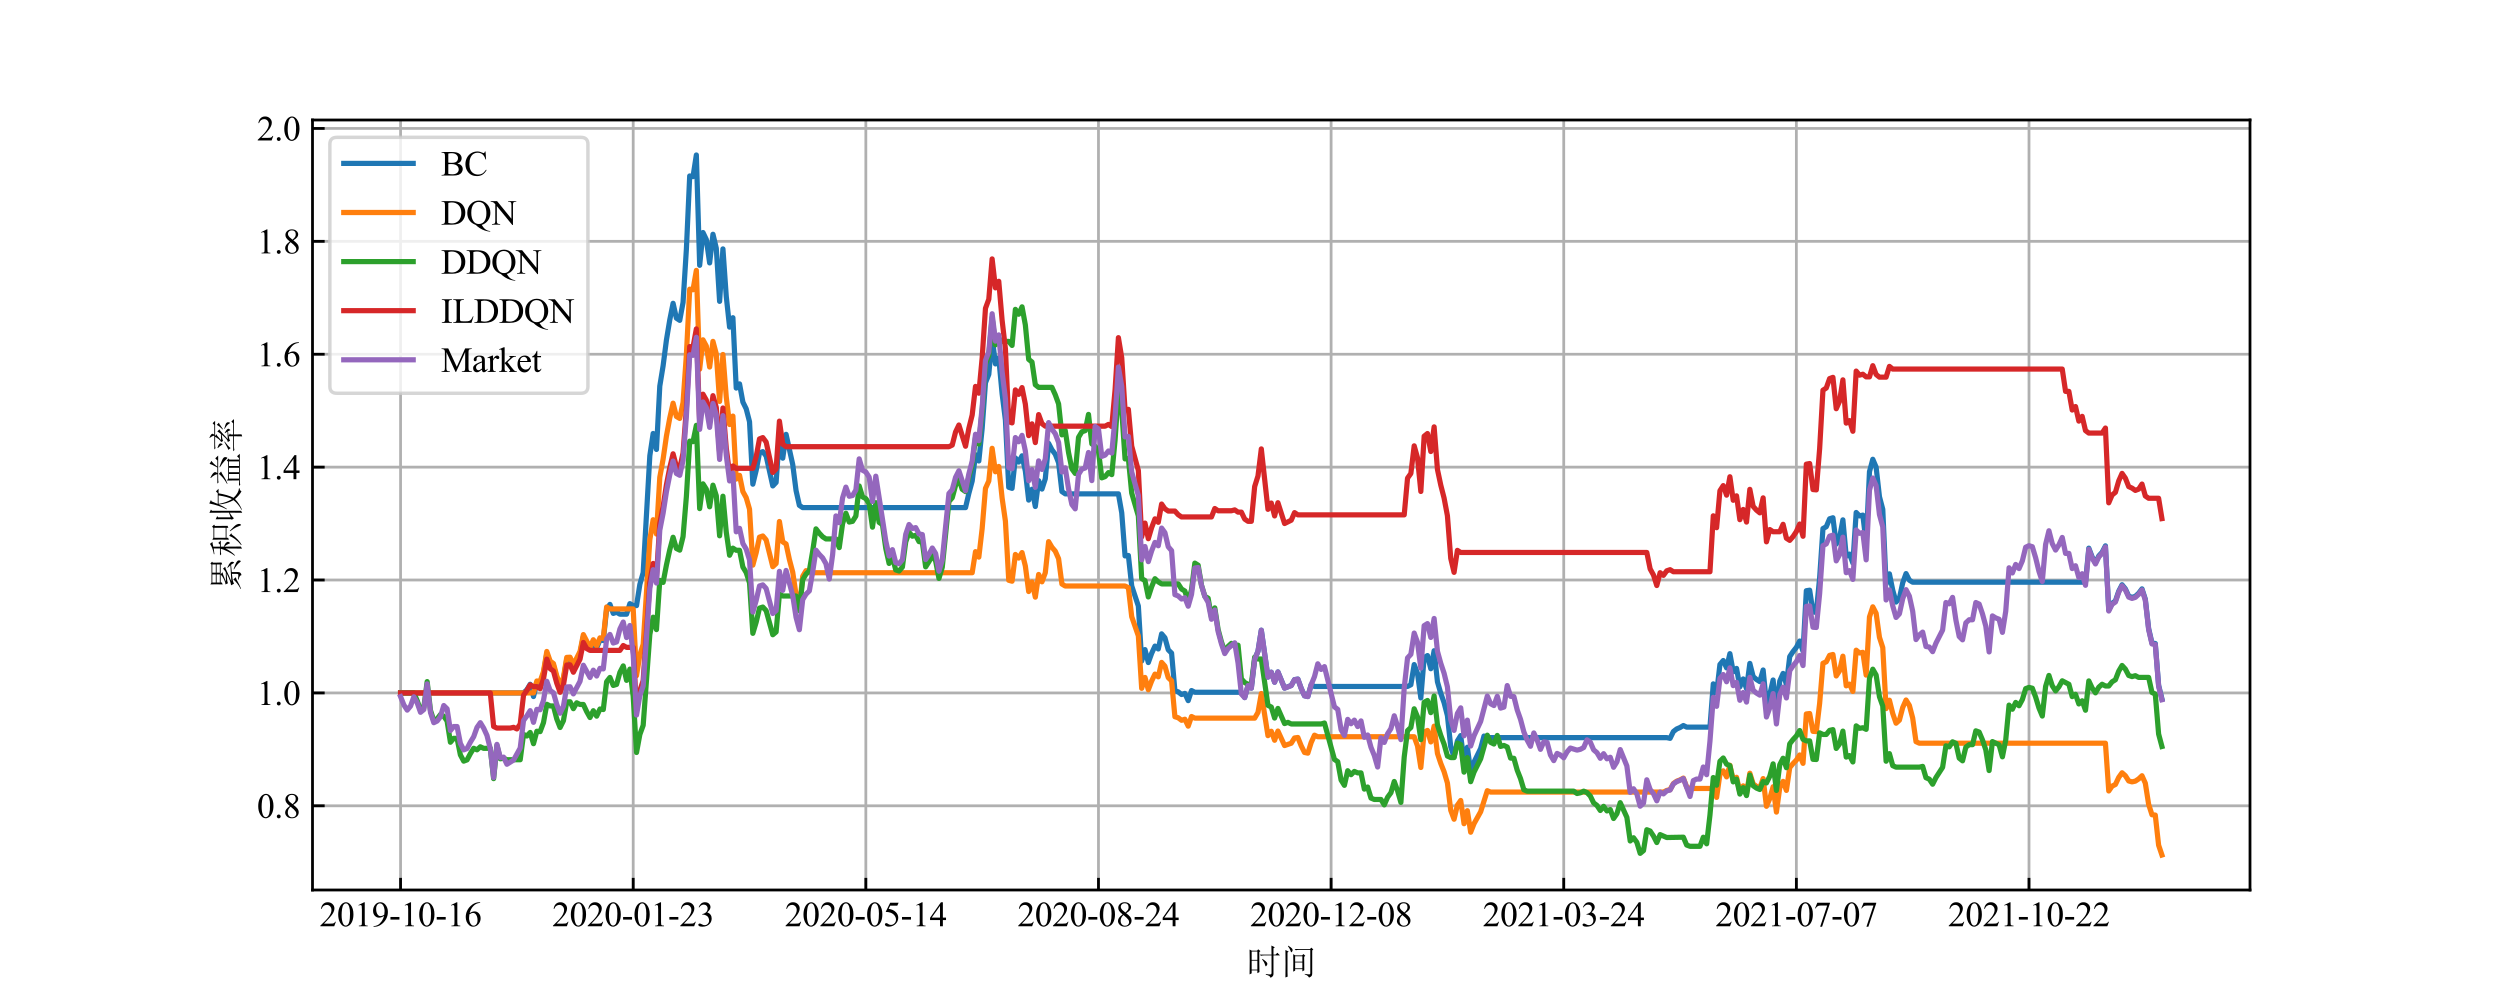 <?xml version="1.0" encoding="utf-8" standalone="no"?>
<!DOCTYPE svg PUBLIC "-//W3C//DTD SVG 1.1//EN"
  "http://www.w3.org/Graphics/SVG/1.1/DTD/svg11.dtd">
<svg xmlns:xlink="http://www.w3.org/1999/xlink" width="720pt" height="288pt" viewBox="0 0 720 288" xmlns="http://www.w3.org/2000/svg" version="1.1">
 <defs>
  <style type="text/css">*{stroke-linejoin: round; stroke-linecap: butt}</style>
 </defs>
 <g id="figure_1">
  <g id="patch_1">
   <path d="M 0 288 
L 720 288 
L 720 0 
L 0 0 
z
" style="fill: #ffffff"/>
  </g>
  <g id="axes_1">
   <g id="patch_2">
    <path d="M 90 256.32 
L 648 256.32 
L 648 34.56 
L 90 34.56 
z
" style="fill: #ffffff"/>
   </g>
   <g id="matplotlib.axis_1">
    <g id="xtick_1">
     <g id="line2d_1">
      <path d="M 115.364 256.32 
L 115.364 34.56 
" clip-path="url(#pb3c577f69e)" style="fill: none; stroke: #b0b0b0; stroke-width: 0.8; stroke-linecap: square"/>
     </g>
     <g id="line2d_2">
      <defs>
       <path id="meccafeb3a8" d="M 0 0 
L 0 -3.5 
" style="stroke: #000000; stroke-width: 0.8"/>
      </defs>
      <g>
       <use xlink:href="#meccafeb3a8" x="115.364" y="256.32" style="stroke: #000000; stroke-width: 0.8"/>
      </g>
     </g>
     <g id="text_1">
      <!-- 2019-10-16 -->
      <g transform="translate(92.034 266.764)scale(0.1 -0.1)">
       <defs>
        <path id="TimesNewRomanPSMT-32" d="M 2934 816 
L 2638 0 
L 138 0 
L 138 116 
Q 1241 1122 1691 1759 
Q 2141 2397 2141 2925 
Q 2141 3328 1894 3587 
Q 1647 3847 1303 3847 
Q 991 3847 742 3664 
Q 494 3481 375 3128 
L 259 3128 
Q 338 3706 661 4015 
Q 984 4325 1469 4325 
Q 1984 4325 2329 3994 
Q 2675 3663 2675 3213 
Q 2675 2891 2525 2569 
Q 2294 2063 1775 1497 
Q 997 647 803 472 
L 1909 472 
Q 2247 472 2383 497 
Q 2519 522 2628 598 
Q 2738 675 2819 816 
L 2934 816 
z
" transform="scale(0.016)"/>
        <path id="TimesNewRomanPSMT-30" d="M 231 2094 
Q 231 2819 450 3342 
Q 669 3866 1031 4122 
Q 1313 4325 1613 4325 
Q 2100 4325 2488 3828 
Q 2972 3213 2972 2159 
Q 2972 1422 2759 906 
Q 2547 391 2217 158 
Q 1888 -75 1581 -75 
Q 975 -75 572 641 
Q 231 1244 231 2094 
z
M 844 2016 
Q 844 1141 1059 588 
Q 1238 122 1591 122 
Q 1759 122 1940 273 
Q 2122 425 2216 781 
Q 2359 1319 2359 2297 
Q 2359 3022 2209 3506 
Q 2097 3866 1919 4016 
Q 1791 4119 1609 4119 
Q 1397 4119 1231 3928 
Q 1006 3669 925 3112 
Q 844 2556 844 2016 
z
" transform="scale(0.016)"/>
        <path id="TimesNewRomanPSMT-31" d="M 750 3822 
L 1781 4325 
L 1884 4325 
L 1884 747 
Q 1884 391 1914 303 
Q 1944 216 2037 169 
Q 2131 122 2419 116 
L 2419 0 
L 825 0 
L 825 116 
Q 1125 122 1212 167 
Q 1300 213 1334 289 
Q 1369 366 1369 747 
L 1369 3034 
Q 1369 3497 1338 3628 
Q 1316 3728 1258 3775 
Q 1200 3822 1119 3822 
Q 1003 3822 797 3725 
L 750 3822 
z
" transform="scale(0.016)"/>
        <path id="TimesNewRomanPSMT-39" d="M 338 -88 
L 338 28 
Q 744 34 1094 217 
Q 1444 400 1770 856 
Q 2097 1313 2225 1859 
Q 1734 1544 1338 1544 
Q 891 1544 572 1889 
Q 253 2234 253 2806 
Q 253 3363 572 3797 
Q 956 4325 1575 4325 
Q 2097 4325 2469 3894 
Q 2925 3359 2925 2575 
Q 2925 1869 2578 1258 
Q 2231 647 1613 244 
Q 1109 -88 516 -88 
L 338 -88 
z
M 2275 2091 
Q 2331 2497 2331 2741 
Q 2331 3044 2228 3395 
Q 2125 3747 1936 3934 
Q 1747 4122 1506 4122 
Q 1228 4122 1018 3872 
Q 809 3622 809 3128 
Q 809 2469 1088 2097 
Q 1291 1828 1588 1828 
Q 1731 1828 1928 1897 
Q 2125 1966 2275 2091 
z
" transform="scale(0.016)"/>
        <path id="TimesNewRomanPSMT-2d" d="M 259 1672 
L 1875 1672 
L 1875 1200 
L 259 1200 
L 259 1672 
z
" transform="scale(0.016)"/>
        <path id="TimesNewRomanPSMT-36" d="M 2869 4325 
L 2869 4209 
Q 2456 4169 2195 4045 
Q 1934 3922 1679 3669 
Q 1425 3416 1258 3105 
Q 1091 2794 978 2366 
Q 1428 2675 1881 2675 
Q 2316 2675 2634 2325 
Q 2953 1975 2953 1425 
Q 2953 894 2631 456 
Q 2244 -75 1606 -75 
Q 1172 -75 869 213 
Q 275 772 275 1663 
Q 275 2231 503 2743 
Q 731 3256 1154 3653 
Q 1578 4050 1965 4187 
Q 2353 4325 2688 4325 
L 2869 4325 
z
M 925 2138 
Q 869 1716 869 1456 
Q 869 1156 980 804 
Q 1091 453 1309 247 
Q 1469 100 1697 100 
Q 1969 100 2183 356 
Q 2397 613 2397 1088 
Q 2397 1622 2184 2012 
Q 1972 2403 1581 2403 
Q 1463 2403 1327 2353 
Q 1191 2303 925 2138 
z
" transform="scale(0.016)"/>
       </defs>
       <use xlink:href="#TimesNewRomanPSMT-32"/>
       <use xlink:href="#TimesNewRomanPSMT-30" x="50"/>
       <use xlink:href="#TimesNewRomanPSMT-31" x="100"/>
       <use xlink:href="#TimesNewRomanPSMT-39" x="150"/>
       <use xlink:href="#TimesNewRomanPSMT-2d" x="200"/>
       <use xlink:href="#TimesNewRomanPSMT-31" x="233.301"/>
       <use xlink:href="#TimesNewRomanPSMT-30" x="283.301"/>
       <use xlink:href="#TimesNewRomanPSMT-2d" x="333.301"/>
       <use xlink:href="#TimesNewRomanPSMT-31" x="366.602"/>
       <use xlink:href="#TimesNewRomanPSMT-36" x="416.602"/>
      </g>
     </g>
    </g>
    <g id="xtick_2">
     <g id="line2d_3">
      <path d="M 182.362 256.32 
L 182.362 34.56 
" clip-path="url(#pb3c577f69e)" style="fill: none; stroke: #b0b0b0; stroke-width: 0.8; stroke-linecap: square"/>
     </g>
     <g id="line2d_4">
      <g>
       <use xlink:href="#meccafeb3a8" x="182.362" y="256.32" style="stroke: #000000; stroke-width: 0.8"/>
      </g>
     </g>
     <g id="text_2">
      <!-- 2020-01-23 -->
      <g transform="translate(159.032 266.764)scale(0.1 -0.1)">
       <defs>
        <path id="TimesNewRomanPSMT-33" d="M 325 3431 
Q 506 3859 782 4092 
Q 1059 4325 1472 4325 
Q 1981 4325 2253 3994 
Q 2459 3747 2459 3466 
Q 2459 3003 1878 2509 
Q 2269 2356 2469 2072 
Q 2669 1788 2669 1403 
Q 2669 853 2319 450 
Q 1863 -75 997 -75 
Q 569 -75 414 31 
Q 259 138 259 259 
Q 259 350 332 419 
Q 406 488 509 488 
Q 588 488 669 463 
Q 722 447 909 348 
Q 1097 250 1169 231 
Q 1284 197 1416 197 
Q 1734 197 1970 444 
Q 2206 691 2206 1028 
Q 2206 1275 2097 1509 
Q 2016 1684 1919 1775 
Q 1784 1900 1550 2001 
Q 1316 2103 1072 2103 
L 972 2103 
L 972 2197 
Q 1219 2228 1467 2375 
Q 1716 2522 1828 2728 
Q 1941 2934 1941 3181 
Q 1941 3503 1739 3701 
Q 1538 3900 1238 3900 
Q 753 3900 428 3381 
L 325 3431 
z
" transform="scale(0.016)"/>
       </defs>
       <use xlink:href="#TimesNewRomanPSMT-32"/>
       <use xlink:href="#TimesNewRomanPSMT-30" x="50"/>
       <use xlink:href="#TimesNewRomanPSMT-32" x="100"/>
       <use xlink:href="#TimesNewRomanPSMT-30" x="150"/>
       <use xlink:href="#TimesNewRomanPSMT-2d" x="200"/>
       <use xlink:href="#TimesNewRomanPSMT-30" x="233.301"/>
       <use xlink:href="#TimesNewRomanPSMT-31" x="283.301"/>
       <use xlink:href="#TimesNewRomanPSMT-2d" x="333.301"/>
       <use xlink:href="#TimesNewRomanPSMT-32" x="366.602"/>
       <use xlink:href="#TimesNewRomanPSMT-33" x="416.602"/>
      </g>
     </g>
    </g>
    <g id="xtick_3">
     <g id="line2d_5">
      <path d="M 249.36 256.32 
L 249.36 34.56 
" clip-path="url(#pb3c577f69e)" style="fill: none; stroke: #b0b0b0; stroke-width: 0.8; stroke-linecap: square"/>
     </g>
     <g id="line2d_6">
      <g>
       <use xlink:href="#meccafeb3a8" x="249.36" y="256.32" style="stroke: #000000; stroke-width: 0.8"/>
      </g>
     </g>
     <g id="text_3">
      <!-- 2020-05-14 -->
      <g transform="translate(226.031 266.764)scale(0.1 -0.1)">
       <defs>
        <path id="TimesNewRomanPSMT-35" d="M 2778 4238 
L 2534 3706 
L 1259 3706 
L 981 3138 
Q 1809 3016 2294 2522 
Q 2709 2097 2709 1522 
Q 2709 1188 2573 903 
Q 2438 619 2231 419 
Q 2025 219 1772 97 
Q 1413 -75 1034 -75 
Q 653 -75 479 54 
Q 306 184 306 341 
Q 306 428 378 495 
Q 450 563 559 563 
Q 641 563 702 538 
Q 763 513 909 409 
Q 1144 247 1384 247 
Q 1750 247 2026 523 
Q 2303 800 2303 1197 
Q 2303 1581 2056 1914 
Q 1809 2247 1375 2428 
Q 1034 2569 447 2591 
L 1259 4238 
L 2778 4238 
z
" transform="scale(0.016)"/>
        <path id="TimesNewRomanPSMT-34" d="M 2978 1563 
L 2978 1119 
L 2409 1119 
L 2409 0 
L 1894 0 
L 1894 1119 
L 100 1119 
L 100 1519 
L 2066 4325 
L 2409 4325 
L 2409 1563 
L 2978 1563 
z
M 1894 1563 
L 1894 3666 
L 406 1563 
L 1894 1563 
z
" transform="scale(0.016)"/>
       </defs>
       <use xlink:href="#TimesNewRomanPSMT-32"/>
       <use xlink:href="#TimesNewRomanPSMT-30" x="50"/>
       <use xlink:href="#TimesNewRomanPSMT-32" x="100"/>
       <use xlink:href="#TimesNewRomanPSMT-30" x="150"/>
       <use xlink:href="#TimesNewRomanPSMT-2d" x="200"/>
       <use xlink:href="#TimesNewRomanPSMT-30" x="233.301"/>
       <use xlink:href="#TimesNewRomanPSMT-35" x="283.301"/>
       <use xlink:href="#TimesNewRomanPSMT-2d" x="333.301"/>
       <use xlink:href="#TimesNewRomanPSMT-31" x="366.602"/>
       <use xlink:href="#TimesNewRomanPSMT-34" x="416.602"/>
      </g>
     </g>
    </g>
    <g id="xtick_4">
     <g id="line2d_7">
      <path d="M 316.358 256.32 
L 316.358 34.56 
" clip-path="url(#pb3c577f69e)" style="fill: none; stroke: #b0b0b0; stroke-width: 0.8; stroke-linecap: square"/>
     </g>
     <g id="line2d_8">
      <g>
       <use xlink:href="#meccafeb3a8" x="316.358" y="256.32" style="stroke: #000000; stroke-width: 0.8"/>
      </g>
     </g>
     <g id="text_4">
      <!-- 2020-08-24 -->
      <g transform="translate(293.029 266.764)scale(0.1 -0.1)">
       <defs>
        <path id="TimesNewRomanPSMT-38" d="M 1228 2134 
Q 725 2547 579 2797 
Q 434 3047 434 3316 
Q 434 3728 753 4026 
Q 1072 4325 1600 4325 
Q 2113 4325 2425 4047 
Q 2738 3769 2738 3413 
Q 2738 3175 2569 2928 
Q 2400 2681 1866 2347 
Q 2416 1922 2594 1678 
Q 2831 1359 2831 1006 
Q 2831 559 2490 242 
Q 2150 -75 1597 -75 
Q 994 -75 656 303 
Q 388 606 388 966 
Q 388 1247 577 1523 
Q 766 1800 1228 2134 
z
M 1719 2469 
Q 2094 2806 2194 3001 
Q 2294 3197 2294 3444 
Q 2294 3772 2109 3958 
Q 1925 4144 1606 4144 
Q 1288 4144 1088 3959 
Q 888 3775 888 3528 
Q 888 3366 970 3203 
Q 1053 3041 1206 2894 
L 1719 2469 
z
M 1375 2016 
Q 1116 1797 991 1539 
Q 866 1281 866 981 
Q 866 578 1086 336 
Q 1306 94 1647 94 
Q 1984 94 2187 284 
Q 2391 475 2391 747 
Q 2391 972 2272 1150 
Q 2050 1481 1375 2016 
z
" transform="scale(0.016)"/>
       </defs>
       <use xlink:href="#TimesNewRomanPSMT-32"/>
       <use xlink:href="#TimesNewRomanPSMT-30" x="50"/>
       <use xlink:href="#TimesNewRomanPSMT-32" x="100"/>
       <use xlink:href="#TimesNewRomanPSMT-30" x="150"/>
       <use xlink:href="#TimesNewRomanPSMT-2d" x="200"/>
       <use xlink:href="#TimesNewRomanPSMT-30" x="233.301"/>
       <use xlink:href="#TimesNewRomanPSMT-38" x="283.301"/>
       <use xlink:href="#TimesNewRomanPSMT-2d" x="333.301"/>
       <use xlink:href="#TimesNewRomanPSMT-32" x="366.602"/>
       <use xlink:href="#TimesNewRomanPSMT-34" x="416.602"/>
      </g>
     </g>
    </g>
    <g id="xtick_5">
     <g id="line2d_9">
      <path d="M 383.357 256.32 
L 383.357 34.56 
" clip-path="url(#pb3c577f69e)" style="fill: none; stroke: #b0b0b0; stroke-width: 0.8; stroke-linecap: square"/>
     </g>
     <g id="line2d_10">
      <g>
       <use xlink:href="#meccafeb3a8" x="383.357" y="256.32" style="stroke: #000000; stroke-width: 0.8"/>
      </g>
     </g>
     <g id="text_5">
      <!-- 2020-12-08 -->
      <g transform="translate(360.027 266.764)scale(0.1 -0.1)">
       <use xlink:href="#TimesNewRomanPSMT-32"/>
       <use xlink:href="#TimesNewRomanPSMT-30" x="50"/>
       <use xlink:href="#TimesNewRomanPSMT-32" x="100"/>
       <use xlink:href="#TimesNewRomanPSMT-30" x="150"/>
       <use xlink:href="#TimesNewRomanPSMT-2d" x="200"/>
       <use xlink:href="#TimesNewRomanPSMT-31" x="233.301"/>
       <use xlink:href="#TimesNewRomanPSMT-32" x="283.301"/>
       <use xlink:href="#TimesNewRomanPSMT-2d" x="333.301"/>
       <use xlink:href="#TimesNewRomanPSMT-30" x="366.602"/>
       <use xlink:href="#TimesNewRomanPSMT-38" x="416.602"/>
      </g>
     </g>
    </g>
    <g id="xtick_6">
     <g id="line2d_11">
      <path d="M 450.355 256.32 
L 450.355 34.56 
" clip-path="url(#pb3c577f69e)" style="fill: none; stroke: #b0b0b0; stroke-width: 0.8; stroke-linecap: square"/>
     </g>
     <g id="line2d_12">
      <g>
       <use xlink:href="#meccafeb3a8" x="450.355" y="256.32" style="stroke: #000000; stroke-width: 0.8"/>
      </g>
     </g>
     <g id="text_6">
      <!-- 2021-03-24 -->
      <g transform="translate(427.025 266.764)scale(0.1 -0.1)">
       <use xlink:href="#TimesNewRomanPSMT-32"/>
       <use xlink:href="#TimesNewRomanPSMT-30" x="50"/>
       <use xlink:href="#TimesNewRomanPSMT-32" x="100"/>
       <use xlink:href="#TimesNewRomanPSMT-31" x="150"/>
       <use xlink:href="#TimesNewRomanPSMT-2d" x="200"/>
       <use xlink:href="#TimesNewRomanPSMT-30" x="233.301"/>
       <use xlink:href="#TimesNewRomanPSMT-33" x="283.301"/>
       <use xlink:href="#TimesNewRomanPSMT-2d" x="333.301"/>
       <use xlink:href="#TimesNewRomanPSMT-32" x="366.602"/>
       <use xlink:href="#TimesNewRomanPSMT-34" x="416.602"/>
      </g>
     </g>
    </g>
    <g id="xtick_7">
     <g id="line2d_13">
      <path d="M 517.353 256.32 
L 517.353 34.56 
" clip-path="url(#pb3c577f69e)" style="fill: none; stroke: #b0b0b0; stroke-width: 0.8; stroke-linecap: square"/>
     </g>
     <g id="line2d_14">
      <g>
       <use xlink:href="#meccafeb3a8" x="517.353" y="256.32" style="stroke: #000000; stroke-width: 0.8"/>
      </g>
     </g>
     <g id="text_7">
      <!-- 2021-07-07 -->
      <g transform="translate(494.024 266.764)scale(0.1 -0.1)">
       <defs>
        <path id="TimesNewRomanPSMT-37" d="M 644 4238 
L 2916 4238 
L 2916 4119 
L 1503 -88 
L 1153 -88 
L 2419 3728 
L 1253 3728 
Q 900 3728 750 3644 
Q 488 3500 328 3200 
L 238 3234 
L 644 4238 
z
" transform="scale(0.016)"/>
       </defs>
       <use xlink:href="#TimesNewRomanPSMT-32"/>
       <use xlink:href="#TimesNewRomanPSMT-30" x="50"/>
       <use xlink:href="#TimesNewRomanPSMT-32" x="100"/>
       <use xlink:href="#TimesNewRomanPSMT-31" x="150"/>
       <use xlink:href="#TimesNewRomanPSMT-2d" x="200"/>
       <use xlink:href="#TimesNewRomanPSMT-30" x="233.301"/>
       <use xlink:href="#TimesNewRomanPSMT-37" x="283.301"/>
       <use xlink:href="#TimesNewRomanPSMT-2d" x="333.301"/>
       <use xlink:href="#TimesNewRomanPSMT-30" x="366.602"/>
       <use xlink:href="#TimesNewRomanPSMT-37" x="416.602"/>
      </g>
     </g>
    </g>
    <g id="xtick_8">
     <g id="line2d_15">
      <path d="M 584.352 256.32 
L 584.352 34.56 
" clip-path="url(#pb3c577f69e)" style="fill: none; stroke: #b0b0b0; stroke-width: 0.8; stroke-linecap: square"/>
     </g>
     <g id="line2d_16">
      <g>
       <use xlink:href="#meccafeb3a8" x="584.352" y="256.32" style="stroke: #000000; stroke-width: 0.8"/>
      </g>
     </g>
     <g id="text_8">
      <!-- 2021-10-22 -->
      <g transform="translate(561.022 266.764)scale(0.1 -0.1)">
       <use xlink:href="#TimesNewRomanPSMT-32"/>
       <use xlink:href="#TimesNewRomanPSMT-30" x="50"/>
       <use xlink:href="#TimesNewRomanPSMT-32" x="100"/>
       <use xlink:href="#TimesNewRomanPSMT-31" x="150"/>
       <use xlink:href="#TimesNewRomanPSMT-2d" x="200"/>
       <use xlink:href="#TimesNewRomanPSMT-31" x="233.301"/>
       <use xlink:href="#TimesNewRomanPSMT-30" x="283.301"/>
       <use xlink:href="#TimesNewRomanPSMT-2d" x="333.301"/>
       <use xlink:href="#TimesNewRomanPSMT-32" x="366.602"/>
       <use xlink:href="#TimesNewRomanPSMT-32" x="416.602"/>
      </g>
     </g>
    </g>
    <g id="text_9">
     <!-- 时间 -->
     <g transform="translate(359 280.676)scale(0.1 -0.1)">
      <defs>
       <path id="SimSun-65f6" d="M 4500 3600 
Q 4500 4575 4475 5225 
L 5100 4900 
L 4850 4725 
L 4850 3600 
L 5225 3600 
L 5550 3925 
L 6025 3450 
L 4850 3450 
L 4850 100 
Q 4850 -375 4300 -575 
Q 4275 -200 3475 -25 
L 3475 100 
Q 4150 0 4325 25 
Q 4500 50 4500 325 
L 4500 3450 
L 3200 3450 
Q 2875 3450 2600 3375 
L 2375 3600 
L 4500 3600 
z
M 2875 2825 
Q 3525 2375 3637 2200 
Q 3750 2025 3750 1925 
Q 3750 1800 3637 1637 
Q 3525 1475 3475 1475 
Q 3400 1475 3325 1775 
Q 3200 2225 2800 2750 
L 2875 2825 
z
M 925 4150 
L 925 2650 
L 1950 2650 
L 1950 4150 
L 925 4150 
z
M 925 2500 
L 925 900 
L 1950 900 
L 1950 2500 
L 925 2500 
z
M 2300 2000 
Q 2300 800 2325 450 
L 1950 250 
L 1950 750 
L 925 750 
L 925 225 
L 550 25 
Q 575 825 575 2425 
Q 575 4025 550 4500 
L 950 4300 
L 1900 4300 
L 2100 4550 
L 2500 4225 
L 2300 4050 
L 2300 2000 
z
" transform="scale(0.016)"/>
       <path id="SimSun-95f4" d="M 2150 525 
Q 2175 1325 2175 2112 
Q 2175 2900 2150 3675 
L 2525 3450 
L 3750 3450 
L 4000 3700 
L 4325 3375 
L 4125 3200 
Q 4125 1550 4150 775 
L 3800 575 
L 3800 975 
L 2500 975 
L 2500 700 
L 2150 525 
z
M 2500 3300 
L 2500 2325 
L 3800 2325 
L 3800 3300 
L 2500 3300 
z
M 2500 2175 
L 2500 1125 
L 3800 1125 
L 3800 2175 
L 2500 2175 
z
M 1275 5200 
Q 1850 4825 1950 4675 
Q 2050 4525 2050 4425 
Q 2050 4275 1950 4137 
Q 1850 4000 1825 4000 
Q 1750 4000 1675 4275 
Q 1550 4650 1200 5125 
L 1275 5200 
z
M 1125 425 
Q 1125 25 1150 -375 
L 750 -525 
Q 775 -150 775 1950 
Q 775 4050 750 4425 
L 1350 4125 
L 1125 3975 
L 1125 425 
z
M 4225 125 
Q 5025 0 5125 37 
Q 5225 75 5225 250 
L 5225 4450 
L 3225 4450 
Q 2900 4450 2625 4375 
L 2400 4600 
L 5175 4600 
L 5425 4850 
L 5775 4500 
L 5575 4350 
L 5575 225 
Q 5575 -100 5462 -250 
Q 5350 -400 5000 -550 
Q 4800 -125 4225 25 
L 4225 125 
z
" transform="scale(0.016)"/>
      </defs>
      <use xlink:href="#SimSun-65f6"/>
      <use xlink:href="#SimSun-95f4" x="100"/>
     </g>
    </g>
   </g>
   <g id="matplotlib.axis_2">
    <g id="ytick_1">
     <g id="line2d_17">
      <path d="M 90 232.074 
L 648 232.074 
" clip-path="url(#pb3c577f69e)" style="fill: none; stroke: #b0b0b0; stroke-width: 0.8; stroke-linecap: square"/>
     </g>
     <g id="line2d_18">
      <defs>
       <path id="m6647de8bd1" d="M 0 0 
L 3.5 0 
" style="stroke: #000000; stroke-width: 0.8"/>
      </defs>
      <g>
       <use xlink:href="#m6647de8bd1" x="90" y="232.074" style="stroke: #000000; stroke-width: 0.8"/>
      </g>
     </g>
     <g id="text_10">
      <!-- 0.8 -->
      <g transform="translate(74 235.546)scale(0.1 -0.1)">
       <defs>
        <path id="TimesNewRomanPSMT-2e" d="M 800 606 
Q 947 606 1047 504 
Q 1147 403 1147 259 
Q 1147 116 1045 14 
Q 944 -88 800 -88 
Q 656 -88 554 14 
Q 453 116 453 259 
Q 453 406 554 506 
Q 656 606 800 606 
z
" transform="scale(0.016)"/>
       </defs>
       <use xlink:href="#TimesNewRomanPSMT-30"/>
       <use xlink:href="#TimesNewRomanPSMT-2e" x="50"/>
       <use xlink:href="#TimesNewRomanPSMT-38" x="75"/>
      </g>
     </g>
    </g>
    <g id="ytick_2">
     <g id="line2d_19">
      <path d="M 90 199.56 
L 648 199.56 
" clip-path="url(#pb3c577f69e)" style="fill: none; stroke: #b0b0b0; stroke-width: 0.8; stroke-linecap: square"/>
     </g>
     <g id="line2d_20">
      <g>
       <use xlink:href="#m6647de8bd1" x="90" y="199.56" style="stroke: #000000; stroke-width: 0.8"/>
      </g>
     </g>
     <g id="text_11">
      <!-- 1.0 -->
      <g transform="translate(74 203.032)scale(0.1 -0.1)">
       <use xlink:href="#TimesNewRomanPSMT-31"/>
       <use xlink:href="#TimesNewRomanPSMT-2e" x="50"/>
       <use xlink:href="#TimesNewRomanPSMT-30" x="75"/>
      </g>
     </g>
    </g>
    <g id="ytick_3">
     <g id="line2d_21">
      <path d="M 90 167.046 
L 648 167.046 
" clip-path="url(#pb3c577f69e)" style="fill: none; stroke: #b0b0b0; stroke-width: 0.8; stroke-linecap: square"/>
     </g>
     <g id="line2d_22">
      <g>
       <use xlink:href="#m6647de8bd1" x="90" y="167.046" style="stroke: #000000; stroke-width: 0.8"/>
      </g>
     </g>
     <g id="text_12">
      <!-- 1.2 -->
      <g transform="translate(74 170.518)scale(0.1 -0.1)">
       <use xlink:href="#TimesNewRomanPSMT-31"/>
       <use xlink:href="#TimesNewRomanPSMT-2e" x="50"/>
       <use xlink:href="#TimesNewRomanPSMT-32" x="75"/>
      </g>
     </g>
    </g>
    <g id="ytick_4">
     <g id="line2d_23">
      <path d="M 90 134.532 
L 648 134.532 
" clip-path="url(#pb3c577f69e)" style="fill: none; stroke: #b0b0b0; stroke-width: 0.8; stroke-linecap: square"/>
     </g>
     <g id="line2d_24">
      <g>
       <use xlink:href="#m6647de8bd1" x="90" y="134.532" style="stroke: #000000; stroke-width: 0.8"/>
      </g>
     </g>
     <g id="text_13">
      <!-- 1.4 -->
      <g transform="translate(74 138.003)scale(0.1 -0.1)">
       <use xlink:href="#TimesNewRomanPSMT-31"/>
       <use xlink:href="#TimesNewRomanPSMT-2e" x="50"/>
       <use xlink:href="#TimesNewRomanPSMT-34" x="75"/>
      </g>
     </g>
    </g>
    <g id="ytick_5">
     <g id="line2d_25">
      <path d="M 90 102.018 
L 648 102.018 
" clip-path="url(#pb3c577f69e)" style="fill: none; stroke: #b0b0b0; stroke-width: 0.8; stroke-linecap: square"/>
     </g>
     <g id="line2d_26">
      <g>
       <use xlink:href="#m6647de8bd1" x="90" y="102.018" style="stroke: #000000; stroke-width: 0.8"/>
      </g>
     </g>
     <g id="text_14">
      <!-- 1.6 -->
      <g transform="translate(74 105.489)scale(0.1 -0.1)">
       <use xlink:href="#TimesNewRomanPSMT-31"/>
       <use xlink:href="#TimesNewRomanPSMT-2e" x="50"/>
       <use xlink:href="#TimesNewRomanPSMT-36" x="75"/>
      </g>
     </g>
    </g>
    <g id="ytick_6">
     <g id="line2d_27">
      <path d="M 90 69.503 
L 648 69.503 
" clip-path="url(#pb3c577f69e)" style="fill: none; stroke: #b0b0b0; stroke-width: 0.8; stroke-linecap: square"/>
     </g>
     <g id="line2d_28">
      <g>
       <use xlink:href="#m6647de8bd1" x="90" y="69.503" style="stroke: #000000; stroke-width: 0.8"/>
      </g>
     </g>
     <g id="text_15">
      <!-- 1.8 -->
      <g transform="translate(74 72.975)scale(0.1 -0.1)">
       <use xlink:href="#TimesNewRomanPSMT-31"/>
       <use xlink:href="#TimesNewRomanPSMT-2e" x="50"/>
       <use xlink:href="#TimesNewRomanPSMT-38" x="75"/>
      </g>
     </g>
    </g>
    <g id="ytick_7">
     <g id="line2d_29">
      <path d="M 90 36.989 
L 648 36.989 
" clip-path="url(#pb3c577f69e)" style="fill: none; stroke: #b0b0b0; stroke-width: 0.8; stroke-linecap: square"/>
     </g>
     <g id="line2d_30">
      <g>
       <use xlink:href="#m6647de8bd1" x="90" y="36.989" style="stroke: #000000; stroke-width: 0.8"/>
      </g>
     </g>
     <g id="text_16">
      <!-- 2.0 -->
      <g transform="translate(74 40.461)scale(0.1 -0.1)">
       <use xlink:href="#TimesNewRomanPSMT-32"/>
       <use xlink:href="#TimesNewRomanPSMT-2e" x="50"/>
       <use xlink:href="#TimesNewRomanPSMT-30" x="75"/>
      </g>
     </g>
    </g>
    <g id="text_17">
     <!-- 累积收益率 -->
     <g transform="translate(68.711 170.44)rotate(-90)scale(0.1 -0.1)">
      <defs>
       <path id="SimSun-7d2f" d="M 1675 4725 
L 1675 4100 
L 3125 4100 
L 3125 4725 
L 1675 4725 
z
M 3450 4725 
L 3450 4100 
L 4925 4100 
L 4925 4725 
L 3450 4725 
z
M 1675 3950 
L 1675 3375 
L 3125 3375 
L 3125 3950 
L 1675 3950 
z
M 3450 3950 
L 3450 3375 
L 4925 3375 
L 4925 3950 
L 3450 3950 
z
M 5250 4625 
Q 5250 4275 5250 3875 
Q 5250 3475 5275 3075 
L 4925 2950 
L 4925 3225 
L 1675 3225 
L 1675 3000 
L 1325 2875 
Q 1350 3500 1350 4125 
Q 1350 4750 1325 5075 
L 1675 4875 
L 4900 4875 
L 5075 5075 
L 5425 4775 
L 5250 4625 
z
M 3525 2875 
Q 3225 2850 2875 2700 
Q 2525 2550 1825 2275 
L 3550 2300 
Q 3925 2550 4175 2800 
L 4500 2400 
Q 4275 2400 3675 2100 
Q 3050 1775 1875 1300 
L 4775 1475 
Q 4550 1725 4300 1975 
L 4375 2025 
Q 5100 1675 5262 1487 
Q 5425 1300 5412 1150 
Q 5400 1000 5337 900 
Q 5275 800 5250 800 
Q 5200 800 5125 950 
Q 5000 1150 4875 1350 
L 3550 1225 
L 3550 100 
Q 3575 -425 3000 -525 
Q 3000 -175 2200 0 
L 2200 100 
Q 2900 25 3062 37 
Q 3225 50 3225 325 
L 3225 1200 
Q 2750 1150 2250 1075 
Q 1750 1000 1450 825 
L 1175 1350 
Q 1550 1400 2000 1562 
Q 2450 1725 3375 2175 
Q 2300 2075 2000 2037 
Q 1700 2000 1550 1900 
L 1325 2350 
Q 1625 2350 2200 2612 
Q 2775 2875 3150 3250 
L 3525 2875 
z
M 2625 500 
Q 2325 450 1850 175 
Q 1375 -125 550 -450 
L 500 -375 
Q 1125 -50 1562 300 
Q 2000 650 2225 950 
L 2625 500 
z
M 4075 900 
Q 5000 575 5312 387 
Q 5625 200 5650 12 
Q 5675 -175 5612 -287 
Q 5550 -400 5525 -400 
Q 5425 -400 5250 -150 
Q 4975 250 4025 825 
L 4075 900 
z
" transform="scale(0.016)"/>
       <path id="SimSun-79ef" d="M 3125 1750 
Q 3150 2475 3150 3225 
Q 3150 3975 3125 4725 
L 3500 4525 
L 5225 4525 
L 5475 4775 
L 5850 4400 
L 5600 4250 
Q 5600 2300 5625 1975 
L 5275 1850 
L 5275 2175 
L 3475 2175 
L 3475 1875 
L 3125 1750 
z
M 3475 4375 
L 3475 2325 
L 5275 2325 
L 5275 4375 
L 3475 4375 
z
M 3825 1700 
L 4300 1300 
L 4075 1225 
Q 3125 -75 2200 -550 
L 2175 -450 
Q 2800 50 3225 625 
Q 3650 1200 3825 1700 
z
M 4700 1600 
Q 5725 650 5850 362 
Q 5975 75 5975 -75 
Q 5975 -225 5900 -337 
Q 5825 -450 5775 -450 
Q 5725 -450 5650 -250 
Q 5525 75 5350 450 
Q 5175 825 4650 1525 
L 4700 1600 
z
M 1875 2575 
Q 1875 225 1900 -400 
L 1525 -625 
Q 1550 125 1550 2350 
Q 1025 1275 300 625 
L 250 700 
Q 625 1200 962 1862 
Q 1300 2525 1500 3200 
L 1125 3200 
Q 800 3200 525 3125 
L 300 3350 
L 1550 3350 
L 1550 4475 
Q 900 4375 525 4350 
L 525 4450 
Q 1075 4550 1525 4712 
Q 1975 4875 2375 5150 
L 2725 4700 
Q 2425 4700 1875 4550 
L 1875 3350 
L 2250 3350 
L 2550 3650 
L 2975 3200 
L 1875 3200 
L 1875 2675 
Q 2475 2400 2612 2212 
Q 2750 2025 2750 1925 
Q 2750 1800 2662 1675 
Q 2575 1550 2550 1550 
Q 2450 1550 2375 1800 
Q 2250 2175 1875 2575 
z
" transform="scale(0.016)"/>
       <path id="SimSun-6536" d="M 3325 3600 
Q 3575 2100 4200 1200 
Q 4600 1950 4850 3600 
L 3325 3600 
z
M 3400 5275 
L 4025 4975 
L 3775 4850 
Q 3575 4375 3325 3750 
L 5250 3750 
L 5575 4075 
L 6050 3600 
L 5225 3600 
Q 4975 2000 4425 900 
Q 5300 -25 6150 -75 
L 6150 -175 
Q 5750 -200 5575 -525 
Q 4750 -50 4200 650 
Q 3350 -175 2300 -600 
L 2250 -525 
Q 3225 -25 4000 900 
Q 3325 2100 3225 3550 
Q 2875 2725 2425 2100 
L 2350 2150 
Q 3050 3500 3400 5275 
z
M 575 1575 
L 575 3100 
Q 575 3600 550 4125 
L 1125 3850 
L 900 3675 
L 900 1425 
L 1750 1725 
Q 1750 4350 1725 5250 
L 2300 4975 
L 2075 4775 
L 2075 -450 
L 1725 -650 
Q 1750 375 1750 1600 
Q 975 1175 750 825 
L 475 1200 
Q 600 1325 575 1575 
z
" transform="scale(0.016)"/>
       <path id="SimSun-76ca" d="M 3900 1725 
L 3900 -75 
L 4725 -75 
L 4725 1725 
L 3900 1725 
z
M 1275 2100 
L 1625 1875 
L 4675 1875 
L 4875 2125 
L 5250 1800 
L 5050 1650 
L 5050 -75 
L 5300 -75 
L 5650 275 
L 6100 -225 
L 1125 -225 
Q 800 -225 525 -300 
L 300 -75 
L 1300 -75 
Q 1300 1475 1275 2100 
z
M 1625 1725 
L 1625 -75 
L 2450 -75 
L 2450 1725 
L 1625 1725 
z
M 2775 1725 
L 2775 -75 
L 3575 -75 
L 3575 1725 
L 2775 1725 
z
M 2475 3550 
L 2900 3150 
Q 2575 3025 2050 2675 
Q 1525 2300 725 2000 
L 675 2075 
Q 1875 2750 2475 3550 
z
M 3700 3450 
Q 4425 3200 4987 2950 
Q 5550 2700 5500 2362 
Q 5450 2025 5350 2025 
Q 5275 2025 5200 2125 
Q 4975 2375 4662 2650 
Q 4350 2925 3650 3375 
L 3700 3450 
z
M 1725 5000 
L 1775 5075 
Q 2375 4800 2587 4587 
Q 2800 4375 2800 4225 
Q 2800 4050 2600 3825 
L 3625 3825 
Q 4175 4800 4275 5225 
L 4825 4875 
Q 4475 4725 3775 3825 
L 4900 3825 
L 5275 4200 
L 5775 3675 
L 1550 3675 
Q 1225 3675 950 3600 
L 725 3825 
L 2425 3825 
Q 2325 4375 1725 5000 
z
" transform="scale(0.016)"/>
       <path id="SimSun-7387" d="M 875 3725 
L 925 3800 
Q 1375 3650 1550 3525 
Q 1725 3400 1725 3250 
Q 1725 3175 1662 3025 
Q 1600 2875 1550 2875 
Q 1500 2875 1425 3050 
Q 1275 3325 875 3725 
z
M 550 1850 
Q 875 1925 2000 2575 
L 2050 2500 
Q 1675 2225 1337 1937 
Q 1000 1650 875 1425 
L 550 1850 
z
M 5200 3450 
Q 4800 3150 4275 2800 
L 4225 2875 
Q 4775 3400 5050 3925 
L 5450 3525 
L 5200 3450 
z
M 4325 2500 
L 4350 2575 
Q 5225 2350 5375 2212 
Q 5525 2075 5525 1900 
Q 5525 1775 5487 1662 
Q 5450 1550 5400 1550 
Q 5325 1550 5200 1800 
Q 4975 2150 4325 2500 
z
M 3150 3900 
Q 2500 3300 2300 3150 
Q 2800 3150 3400 3175 
Q 3700 3500 3850 3825 
L 4250 3450 
Q 4050 3400 3450 2825 
Q 2850 2250 2475 1950 
Q 3150 1975 3850 2000 
Q 3750 2175 3550 2450 
L 3600 2500 
Q 4050 2250 4200 2100 
Q 4350 1950 4350 1850 
Q 4350 1775 4250 1625 
Q 4150 1475 4100 1475 
Q 4075 1475 4050 1550 
Q 4000 1700 3900 1900 
Q 3650 1875 3075 1800 
L 3500 1550 
L 3325 1425 
L 3325 975 
L 5325 975 
L 5650 1300 
L 6100 825 
L 3325 825 
Q 3325 -275 3350 -525 
L 2975 -650 
Q 3000 0 3000 825 
L 1125 825 
Q 800 825 525 750 
L 300 975 
L 3000 975 
L 3000 1775 
Q 2450 1700 2200 1525 
L 1950 1950 
Q 2275 1950 2675 2350 
Q 3075 2750 3325 3050 
Q 2400 2950 2150 2775 
L 1950 3175 
Q 2150 3150 2475 3575 
Q 2800 4000 2900 4225 
L 1450 4225 
Q 1125 4225 850 4150 
L 625 4375 
L 3100 4375 
Q 3050 4800 2675 5200 
L 2725 5250 
Q 3225 5050 3337 4912 
Q 3450 4775 3450 4700 
Q 3450 4550 3250 4375 
L 5025 4375 
L 5350 4675 
L 5775 4225 
L 3050 4225 
L 3375 3950 
L 3150 3900 
z
" transform="scale(0.016)"/>
      </defs>
      <use xlink:href="#SimSun-7d2f"/>
      <use xlink:href="#SimSun-79ef" x="100"/>
      <use xlink:href="#SimSun-6536" x="200"/>
      <use xlink:href="#SimSun-76ca" x="300"/>
      <use xlink:href="#SimSun-7387" x="400"/>
     </g>
    </g>
   </g>
   <g id="line2d_31">
    <path d="M 115.364 199.56 
L 150.777 199.56 
L 151.734 198.671 
L 152.691 197.075 
L 153.648 200.598 
L 154.605 196.69 
L 155.563 196.8 
L 156.52 193.993 
L 157.477 188.215 
L 158.434 190.966 
L 159.391 191.682 
L 160.348 195.204 
L 161.305 197.846 
L 162.262 195.755 
L 163.22 189.921 
L 164.177 189.866 
L 165.134 192.012 
L 167.048 188.215 
L 168.005 183.371 
L 169.919 187.059 
L 170.877 184.857 
L 171.834 186.618 
L 172.791 184.307 
L 173.748 184.472 
L 174.705 175.446 
L 175.662 174.07 
L 176.619 176.657 
L 177.576 176.327 
L 178.533 176.884 
L 180.448 176.884 
L 181.405 173.855 
L 182.362 174.419 
L 183.319 174.419 
L 184.276 168.314 
L 185.233 164.918 
L 187.148 131.262 
L 188.105 124.846 
L 189.062 129.438 
L 190.019 111.195 
L 190.976 105.345 
L 191.933 97.922 
L 192.89 92.135 
L 193.847 87.354 
L 194.804 91.631 
L 195.762 92.26 
L 196.719 87.102 
L 197.676 71.816 
L 198.633 50.679 
L 199.59 50.868 
L 200.547 44.64 
L 201.504 76.408 
L 202.461 66.972 
L 203.419 68.985 
L 204.376 75.716 
L 205.333 67.475 
L 206.29 71.501 
L 207.247 86.787 
L 208.204 71.69 
L 209.161 85.341 
L 210.118 94.21 
L 211.075 91.505 
L 212.033 111.761 
L 212.99 110.566 
L 213.947 115.787 
L 214.904 117.738 
L 215.861 121.449 
L 216.818 139.44 
L 217.775 135.477 
L 218.732 130.445 
L 219.69 130.067 
L 220.647 131.325 
L 222.561 139.944 
L 223.518 138.937 
L 224.475 125.412 
L 225.432 131.954 
L 226.389 125.098 
L 228.304 133.779 
L 229.261 141.265 
L 230.218 145.542 
L 231.175 146.192 
L 278.074 146.192 
L 279.031 142.078 
L 279.988 138.546 
L 280.945 130.968 
L 281.902 132.76 
L 282.859 123.442 
L 283.816 110.233 
L 284.774 107.827 
L 285.731 97.126 
L 286.688 104.806 
L 287.645 103.065 
L 288.602 113.356 
L 289.559 120.985 
L 290.516 140.338 
L 291.473 140.645 
L 292.431 131.89 
L 293.388 133.067 
L 294.345 131.275 
L 295.302 135.679 
L 296.259 144.024 
L 297.216 140.901 
L 298.173 145.867 
L 299.13 138.443 
L 300.087 140.85 
L 301.045 137.88 
L 302.002 127.692 
L 302.959 129.535 
L 303.916 130.815 
L 304.873 133.272 
L 305.83 141.566 
L 306.787 142.228 
L 322.101 142.228 
L 323.058 147.68 
L 324.015 160.102 
L 324.973 159.976 
L 325.93 168.74 
L 327.844 174.541 
L 328.801 190.368 
L 329.758 187.089 
L 330.715 190.81 
L 331.672 188.161 
L 332.63 186.08 
L 333.587 186.9 
L 334.544 182.549 
L 335.501 183.684 
L 336.458 187.152 
L 337.415 188.098 
L 338.372 198.944 
L 339.329 199.259 
L 340.286 200.016 
L 341.244 199.7 
L 342.201 201.781 
L 343.158 198.881 
L 344.115 199.37 
L 357.515 199.37 
L 358.472 200.891 
L 359.429 197.425 
L 360.386 198.162 
L 361.343 189.901 
L 362.3 187.541 
L 363.257 181.492 
L 365.172 194.99 
L 366.129 193.589 
L 367.086 196.466 
L 368.043 193.515 
L 369.957 198.162 
L 371.871 197.425 
L 372.828 195.728 
L 373.786 195.581 
L 374.743 198.236 
L 375.7 200.375 
L 376.657 200.596 
L 377.614 197.203 
L 378.571 197.698 
L 405.37 197.698 
L 406.328 197.211 
L 407.285 191.399 
L 408.242 193.92 
L 409.199 200.993 
L 410.156 189.368 
L 411.113 188.807 
L 412.07 192.589 
L 413.027 187.407 
L 413.985 196.371 
L 414.942 199.662 
L 415.899 202.393 
L 416.856 206.105 
L 417.813 215.068 
L 418.77 218.01 
L 419.727 213.388 
L 420.684 211.847 
L 421.642 219.48 
L 422.599 215.208 
L 423.556 222.281 
L 424.513 219.48 
L 426.427 215.559 
L 427.384 211.987 
L 428.341 212.438 
L 480.026 212.438 
L 480.983 212.641 
L 481.94 210.675 
L 482.897 209.938 
L 483.854 209.528 
L 484.811 208.955 
L 485.768 209.414 
L 492.468 209.414 
L 493.425 196.958 
L 494.383 199.601 
L 495.34 191.369 
L 496.297 190.231 
L 497.254 192.355 
L 498.211 188.259 
L 499.168 193.493 
L 500.125 192.507 
L 501.082 197.817 
L 502.039 195.541 
L 502.997 198.348 
L 503.954 191.066 
L 504.911 194.859 
L 505.868 195.693 
L 506.825 196.3 
L 507.782 192.962 
L 508.739 202.748 
L 509.696 200.017 
L 510.654 195.845 
L 511.611 204.796 
L 512.568 196.148 
L 513.525 193.948 
L 514.482 197.134 
L 515.439 189.093 
L 516.396 187.652 
L 517.353 186.438 
L 518.31 184.617 
L 519.268 187.576 
L 520.225 170.128 
L 521.182 169.977 
L 522.139 176.273 
L 523.096 176.349 
L 524.053 166.411 
L 525.01 152.225 
L 525.967 151.694 
L 526.925 149.418 
L 527.882 149.115 
L 528.839 156.701 
L 529.796 154.88 
L 530.753 149.722 
L 531.71 160.191 
L 532.667 159.584 
L 533.624 162.163 
L 534.581 147.598 
L 535.539 148.584 
L 536.496 148.356 
L 537.453 156.398 
L 538.41 135.84 
L 539.367 132.274 
L 540.324 134.55 
L 541.281 143.046 
L 542.238 146.687 
L 543.196 168.232 
L 544.153 165.273 
L 545.11 169.977 
L 546.067 173.39 
L 547.024 172.328 
L 547.981 167.852 
L 548.938 165.197 
L 549.895 167.094 
L 550.852 167.679 
L 600.623 167.679 
L 601.58 157.875 
L 602.537 160.398 
L 603.494 162.104 
L 604.451 160.101 
L 605.408 159.062 
L 606.365 157.207 
L 607.322 175.682 
L 608.28 173.753 
L 609.237 173.085 
L 610.194 170.266 
L 611.151 168.411 
L 612.108 169.598 
L 613.065 171.675 
L 614.022 172.046 
L 614.979 171.749 
L 615.937 170.859 
L 616.894 169.598 
L 617.851 172.566 
L 618.808 181.024 
L 619.765 185.178 
L 620.722 185.327 
L 621.679 197.346 
L 622.636 201.278 
L 622.636 201.278 
" clip-path="url(#pb3c577f69e)" style="fill: none; stroke: #1f77b4; stroke-width: 1.5; stroke-linecap: square"/>
   </g>
   <g id="line2d_32">
    <path d="M 115.364 199.56 
L 153.648 199.56 
L 154.605 196.126 
L 155.563 196.237 
L 156.52 193.42 
L 157.477 187.622 
L 158.434 190.383 
L 159.391 191.101 
L 160.348 194.635 
L 161.305 197.286 
L 162.262 195.188 
L 163.22 189.334 
L 164.177 189.279 
L 165.134 191.432 
L 167.048 187.622 
L 168.005 182.762 
L 169.919 186.462 
L 170.877 184.253 
L 171.834 186.02 
L 172.791 183.701 
L 173.748 183.867 
L 174.705 174.81 
L 175.662 175.372 
L 182.362 175.372 
L 183.319 194.575 
L 184.276 188.604 
L 185.233 185.563 
L 187.148 155.431 
L 188.105 149.687 
L 189.062 153.798 
L 190.019 137.465 
L 190.976 132.227 
L 191.933 125.581 
L 192.89 120.4 
L 193.847 116.119 
L 194.804 119.949 
L 195.762 120.512 
L 196.719 115.894 
L 197.676 102.208 
L 198.633 83.284 
L 199.59 83.453 
L 200.547 77.877 
L 201.504 106.319 
L 202.461 97.871 
L 203.419 99.673 
L 204.376 105.7 
L 205.333 98.322 
L 206.29 101.926 
L 207.247 115.612 
L 208.204 102.095 
L 209.161 114.317 
L 210.118 122.258 
L 211.075 119.836 
L 212.033 137.972 
L 212.99 136.902 
L 213.947 141.576 
L 214.904 143.322 
L 215.861 146.645 
L 216.818 162.753 
L 217.775 159.205 
L 218.732 154.699 
L 219.69 154.361 
L 220.647 155.488 
L 222.561 163.204 
L 223.518 162.303 
L 224.475 150.193 
L 225.432 156.051 
L 226.389 156.669 
L 227.346 161.145 
L 228.304 164.788 
L 229.261 171.257 
L 230.218 174.954 
L 231.175 165.984 
L 232.132 164.353 
L 233.089 164.946 
L 279.988 164.946 
L 280.945 158.875 
L 281.902 160.451 
L 282.859 152.258 
L 283.816 140.643 
L 284.774 138.527 
L 285.731 129.118 
L 286.688 135.871 
L 287.645 134.34 
L 288.602 143.389 
L 289.559 150.097 
L 290.516 167.113 
L 291.473 167.383 
L 292.431 159.685 
L 293.388 160.721 
L 294.345 159.145 
L 295.302 163.017 
L 296.259 170.355 
L 297.216 167.609 
L 298.173 171.975 
L 299.13 165.448 
L 300.087 167.564 
L 301.045 164.952 
L 302.002 155.994 
L 302.959 157.615 
L 303.916 158.74 
L 304.873 160.901 
L 305.83 168.194 
L 306.787 168.776 
L 324.015 168.776 
L 324.973 169.235 
L 325.93 177.598 
L 327.844 183.134 
L 328.801 198.236 
L 329.758 195.107 
L 330.715 198.657 
L 331.672 196.13 
L 332.63 194.144 
L 333.587 194.927 
L 334.544 190.775 
L 335.501 191.858 
L 336.458 195.167 
L 337.415 196.07 
L 338.372 206.418 
L 339.329 206.719 
L 340.286 207.441 
L 341.244 207.14 
L 342.201 209.126 
L 343.158 206.358 
L 344.115 206.826 
L 361.343 206.826 
L 362.3 205.169 
L 363.257 199.732 
L 365.172 211.867 
L 366.129 210.607 
L 367.086 213.193 
L 368.043 210.541 
L 369.957 214.718 
L 371.871 214.055 
L 372.828 212.53 
L 373.786 212.397 
L 374.743 214.785 
L 375.7 216.708 
L 376.657 216.907 
L 377.614 213.856 
L 378.571 211.734 
L 379.528 212.186 
L 407.285 212.186 
L 408.242 214.843 
L 409.199 221.036 
L 410.156 210.857 
L 411.113 210.367 
L 412.07 213.678 
L 413.027 209.14 
L 413.985 216.989 
L 414.942 219.871 
L 415.899 222.262 
L 416.856 225.512 
L 417.813 233.361 
L 418.77 235.936 
L 419.727 231.889 
L 420.684 230.54 
L 421.642 237.224 
L 422.599 233.484 
L 423.556 239.677 
L 424.513 237.224 
L 426.427 233.79 
L 428.341 227.72 
L 429.298 228.123 
L 479.069 228.123 
L 480.026 227.639 
L 480.983 227.418 
L 481.94 225.646 
L 482.897 224.982 
L 483.854 224.613 
L 484.811 224.096 
L 485.768 226.68 
L 486.726 227.086 
L 493.425 227.086 
L 494.383 229.646 
L 495.34 222.935 
L 496.297 222.008 
L 497.254 223.739 
L 498.211 220.4 
L 499.168 224.667 
L 500.125 223.863 
L 501.082 228.191 
L 502.039 226.336 
L 502.997 228.624 
L 503.954 222.688 
L 504.911 225.78 
L 505.868 226.46 
L 506.825 226.955 
L 507.782 224.234 
L 508.739 232.211 
L 509.696 229.985 
L 510.654 226.584 
L 511.611 233.88 
L 512.568 226.831 
L 513.525 225.038 
L 514.482 227.635 
L 515.439 221.08 
L 516.396 219.905 
L 517.353 218.916 
L 518.31 217.432 
L 519.268 219.844 
L 520.225 205.621 
L 521.182 205.497 
L 522.139 210.63 
L 523.096 210.692 
L 524.053 202.591 
L 525.01 191.028 
L 525.967 190.595 
L 526.925 188.74 
L 527.882 188.492 
L 528.839 194.676 
L 529.796 193.192 
L 530.753 188.987 
L 531.71 197.52 
L 532.667 197.026 
L 533.624 199.128 
L 534.581 187.256 
L 535.539 188.059 
L 536.496 187.874 
L 537.453 194.429 
L 538.41 177.671 
L 539.367 174.765 
L 540.324 176.62 
L 541.281 183.545 
L 542.238 186.514 
L 543.196 204.075 
L 544.153 201.664 
L 545.11 205.497 
L 546.067 208.28 
L 547.024 207.414 
L 547.981 203.766 
L 548.938 201.602 
L 549.895 203.148 
L 550.852 206.796 
L 551.81 213.598 
L 552.767 214.044 
L 606.365 214.044 
L 607.322 227.798 
L 608.28 226.408 
L 609.237 225.927 
L 610.194 223.896 
L 611.151 222.56 
L 612.108 223.415 
L 613.065 224.912 
L 614.022 225.179 
L 614.979 224.965 
L 615.937 224.324 
L 616.894 223.415 
L 617.851 225.553 
L 618.808 231.647 
L 619.765 234.64 
L 620.722 234.747 
L 621.679 243.407 
L 622.636 246.24 
L 622.636 246.24 
" clip-path="url(#pb3c577f69e)" style="fill: none; stroke: #ff7f0e; stroke-width: 1.5; stroke-linecap: square"/>
   </g>
   <g id="line2d_33">
    <path d="M 115.364 199.56 
L 119.192 199.56 
L 120.149 201.787 
L 121.106 204.528 
L 122.063 203.737 
L 123.021 196.305 
L 123.978 204.58 
L 124.935 207.532 
L 125.892 207.058 
L 126.849 205.793 
L 127.806 206.262 
L 128.763 207.653 
L 129.72 213.763 
L 130.678 212.633 
L 131.635 212.633 
L 132.592 217.408 
L 133.549 219.205 
L 134.506 218.845 
L 135.463 217.048 
L 136.42 215.508 
L 137.377 215.948 
L 138.334 215.083 
L 139.292 215.524 
L 141.206 215.524 
L 142.163 224.242 
L 143.12 214.707 
L 144.077 218.531 
L 145.034 218.374 
L 145.991 218.805 
L 149.82 218.805 
L 150.777 211.513 
L 151.734 211.964 
L 152.691 210.953 
L 153.648 214.179 
L 154.605 210.6 
L 155.563 210.701 
L 156.52 208.13 
L 157.477 202.837 
L 158.434 203.315 
L 159.391 203.315 
L 160.348 207.064 
L 161.305 209.518 
L 162.262 207.575 
L 163.22 202.155 
L 164.177 202.104 
L 165.134 204.098 
L 166.091 202.411 
L 167.048 202.89 
L 168.005 202.89 
L 168.962 204.932 
L 169.919 206.643 
L 170.877 204.688 
L 171.834 206.252 
L 172.791 204.199 
L 173.748 204.346 
L 174.705 196.329 
L 175.662 195.107 
L 176.619 197.405 
L 177.576 197.111 
L 178.533 193.641 
L 179.491 191.783 
L 180.448 195.938 
L 181.405 192.712 
L 182.362 200.533 
L 183.319 216.712 
L 184.276 211.531 
L 185.233 208.891 
L 187.148 182.741 
L 188.105 177.755 
L 189.062 181.323 
L 190.019 167.148 
L 190.976 167.733 
L 191.933 162.713 
L 192.89 158.345 
L 193.847 154.737 
L 194.804 157.965 
L 195.762 158.44 
L 196.719 154.547 
L 197.676 143.009 
L 198.633 127.056 
L 199.59 127.198 
L 200.547 122.498 
L 201.504 146.475 
L 202.461 139.353 
L 203.419 140.873 
L 204.376 145.953 
L 205.333 139.733 
L 206.29 142.772 
L 207.247 154.309 
L 208.204 142.914 
L 209.161 153.217 
L 210.118 159.912 
L 211.075 157.87 
L 212.033 158.483 
L 212.99 158.483 
L 213.947 163.308 
L 214.904 164.882 
L 215.861 167.878 
L 216.818 182.398 
L 217.775 179.2 
L 218.732 175.138 
L 219.69 174.833 
L 220.647 175.849 
L 222.561 182.804 
L 223.518 181.992 
L 224.475 171.076 
L 225.432 171.649 
L 229.261 171.649 
L 230.218 175.899 
L 231.175 166.974 
L 232.132 165.351 
L 233.089 164.378 
L 234.046 158.753 
L 235.003 152.316 
L 235.961 153.56 
L 236.918 154.588 
L 237.875 155.21 
L 240.746 155.21 
L 241.703 157.708 
L 242.66 150.809 
L 243.617 147.816 
L 244.575 150.353 
L 245.532 150.15 
L 246.489 148.628 
L 247.446 139.954 
L 248.403 143.099 
L 249.36 143.606 
L 250.317 145.027 
L 251.274 151.824 
L 252.232 144.773 
L 253.189 150.454 
L 254.146 151.089 
L 255.103 157.957 
L 256.06 162.269 
L 257.017 160.45 
L 257.974 164.139 
L 258.931 164.451 
L 259.889 163.308 
L 260.846 156.086 
L 261.803 153.281 
L 262.76 154.424 
L 263.717 154.164 
L 264.674 155.982 
L 265.631 156.138 
L 266.588 163.256 
L 267.545 161.749 
L 268.503 159.983 
L 269.46 161.541 
L 270.417 166.581 
L 271.374 163.36 
L 273.288 144.449 
L 274.245 143.358 
L 275.202 139.825 
L 276.16 137.955 
L 277.117 140.916 
L 278.074 141.58 
L 279.031 137.378 
L 279.988 133.77 
L 280.945 126.031 
L 281.902 127.861 
L 282.859 118.344 
L 283.816 104.853 
L 284.774 102.395 
L 285.731 91.466 
L 286.688 99.31 
L 287.645 97.532 
L 288.602 98.325 
L 290.516 98.325 
L 291.473 99.481 
L 292.431 89.099 
L 293.388 90.495 
L 294.345 88.37 
L 295.302 93.592 
L 296.259 103.488 
L 297.216 104.264 
L 298.173 110.809 
L 299.13 111.563 
L 302.959 111.563 
L 303.916 113.69 
L 304.873 116.329 
L 305.83 125.237 
L 306.787 123.972 
L 307.744 130.351 
L 308.702 135.025 
L 309.659 136.345 
L 310.616 125.952 
L 311.573 124.357 
L 312.53 124.027 
L 313.487 119.353 
L 314.444 127.822 
L 315.401 128.525 
L 316.358 129.941 
L 317.316 137.621 
L 318.273 137.262 
L 319.23 136.113 
L 320.187 136.688 
L 321.144 126.711 
L 322.101 112.571 
L 323.058 118.026 
L 324.015 132.166 
L 324.973 132.022 
L 325.93 141.999 
L 327.844 148.602 
L 328.801 166.617 
L 329.758 167.204 
L 330.715 171.919 
L 331.672 168.979 
L 332.63 166.669 
L 333.587 167.579 
L 334.544 168.162 
L 339.329 168.162 
L 340.286 169.643 
L 341.244 170.22 
L 342.201 173.247 
L 343.158 169.83 
L 344.115 162.18 
L 345.072 162.78 
L 346.029 168.542 
L 346.986 171.714 
L 347.943 172.286 
L 348.901 177.739 
L 349.858 175.075 
L 350.815 181.29 
L 351.772 184.842 
L 352.729 187.654 
L 353.686 186.174 
L 354.643 185.286 
L 355.6 185.817 
L 356.557 185.817 
L 357.515 195.51 
L 358.472 196.57 
L 359.429 197.067 
L 360.386 197.067 
L 361.343 189.27 
L 362.3 189.789 
L 363.257 189.789 
L 365.172 203.146 
L 366.129 203.622 
L 367.086 206.795 
L 368.043 204.029 
L 369.957 208.386 
L 370.914 208.04 
L 371.871 208.502 
L 380.485 208.502 
L 381.443 208.229 
L 384.314 218.703 
L 385.271 219.37 
L 386.228 224.64 
L 387.185 226.175 
L 388.142 221.972 
L 389.099 223.106 
L 390.057 222.172 
L 391.014 222.592 
L 391.971 222.592 
L 392.928 227.26 
L 393.885 226.663 
L 394.842 229.85 
L 395.799 230.247 
L 397.714 230.247 
L 398.671 231.809 
L 399.628 229.606 
L 400.585 228.31 
L 401.542 225.07 
L 402.499 227.726 
L 403.456 231.096 
L 404.413 218.006 
L 405.37 210.424 
L 406.328 209.517 
L 407.285 204.138 
L 408.242 206.471 
L 409.199 213.016 
L 410.156 202.259 
L 411.113 201.74 
L 412.07 205.24 
L 413.027 200.444 
L 413.985 208.739 
L 414.942 211.785 
L 415.899 214.312 
L 416.856 217.747 
L 417.813 218.18 
L 418.77 218.18 
L 419.727 214.009 
L 420.684 214.453 
L 421.642 222.375 
L 422.599 218.19 
L 423.556 225.119 
L 424.513 222.375 
L 426.427 218.533 
L 428.341 211.74 
L 429.298 213.799 
L 430.256 214.279 
L 431.213 211.809 
L 432.17 214.965 
L 433.127 214.691 
L 434.084 215.133 
L 435.041 218.33 
L 435.998 218.396 
L 436.955 221.809 
L 437.913 224.237 
L 438.87 227.453 
L 439.827 227.857 
L 453.226 227.857 
L 454.184 228.53 
L 455.141 228.328 
L 456.098 227.855 
L 457.055 228.258 
L 458.012 229.254 
L 458.969 231.236 
L 459.926 231.962 
L 460.883 233.415 
L 461.84 232.226 
L 462.798 233.547 
L 463.755 233.151 
L 464.712 235.726 
L 465.669 234.34 
L 466.626 231.17 
L 468.54 235.396 
L 469.497 242.198 
L 470.455 241.274 
L 471.412 242.595 
L 472.369 245.765 
L 473.326 244.972 
L 474.283 238.962 
L 475.24 239.332 
L 476.197 240.772 
L 477.154 242.649 
L 478.111 240.37 
L 480.026 241.203 
L 484.811 241.113 
L 485.768 243.378 
L 486.726 243.734 
L 489.597 243.734 
L 490.554 241.12 
L 491.511 243.015 
L 492.468 234.737 
L 493.425 223.932 
L 494.383 226.143 
L 495.34 219.256 
L 496.297 218.304 
L 497.254 220.081 
L 498.211 220.507 
L 499.168 225.183 
L 500.125 224.382 
L 501.082 228.694 
L 502.039 226.846 
L 502.997 229.125 
L 503.954 223.211 
L 504.911 226.291 
L 505.868 226.969 
L 506.825 227.375 
L 507.782 225.075 
L 508.739 225.486 
L 509.696 223.561 
L 510.654 219.995 
L 511.611 227.646 
L 512.568 220.254 
L 513.525 218.374 
L 514.482 221.097 
L 515.439 214.224 
L 516.396 212.992 
L 517.353 211.955 
L 518.31 210.398 
L 519.268 212.927 
L 520.225 213.375 
L 521.182 213.375 
L 522.139 218.681 
L 523.096 218.739 
L 524.053 211.069 
L 525.01 211.522 
L 525.967 211.522 
L 526.925 210.35 
L 527.882 210.134 
L 528.839 215.547 
L 529.796 214.248 
L 530.753 210.567 
L 531.71 218.037 
L 532.667 217.604 
L 533.624 219.444 
L 534.581 209.051 
L 535.539 209.755 
L 536.496 209.592 
L 537.453 210.05 
L 538.41 195.355 
L 539.367 192.727 
L 540.324 194.405 
L 541.281 200.666 
L 542.238 203.35 
L 543.196 219.228 
L 544.153 217.048 
L 545.11 220.514 
L 546.067 220.939 
L 552.767 220.939 
L 553.724 220.722 
L 554.681 223.98 
L 555.638 224.394 
L 556.595 225.849 
L 557.552 223.94 
L 559.467 220.988 
L 560.424 214.796 
L 561.381 215.086 
L 562.338 213.639 
L 563.295 214.084 
L 564.252 218.341 
L 565.209 219.115 
L 566.166 215.184 
L 567.123 214.469 
L 568.081 214.469 
L 569.038 210.478 
L 569.995 210.836 
L 570.952 213.099 
L 571.909 215.958 
L 572.866 221.915 
L 573.823 213.575 
L 575.738 214.496 
L 576.695 217.965 
L 577.652 213.1 
L 578.609 203.074 
L 579.566 204.26 
L 580.523 202.302 
L 581.48 203.252 
L 582.437 201.472 
L 583.395 198.328 
L 584.352 197.972 
L 585.309 198.209 
L 586.266 200.76 
L 587.223 203.904 
L 588.18 206.218 
L 589.137 197.675 
L 590.094 194.531 
L 591.051 197.497 
L 592.009 198.98 
L 592.966 197.794 
L 593.923 196.073 
L 595.837 197.068 
L 596.794 200.626 
L 597.751 199.963 
L 598.708 202.737 
L 599.666 201.832 
L 600.623 204.546 
L 601.58 196.103 
L 602.537 198.153 
L 603.494 199.541 
L 604.451 197.912 
L 605.408 197.068 
L 606.365 197.563 
L 607.322 197.563 
L 608.28 196.359 
L 609.237 195.772 
L 610.194 193.291 
L 611.151 191.658 
L 612.108 192.703 
L 613.065 194.531 
L 614.022 194.858 
L 614.979 194.596 
L 615.937 195.099 
L 618.808 195.099 
L 619.765 199.421 
L 620.722 199.909 
L 621.679 211.39 
L 622.636 214.987 
L 622.636 214.987 
" clip-path="url(#pb3c577f69e)" style="fill: none; stroke: #2ca02c; stroke-width: 1.5; stroke-linecap: square"/>
   </g>
   <g id="line2d_34">
    <path d="M 115.364 199.56 
L 141.206 199.56 
L 142.163 209.226 
L 143.12 209.685 
L 146.949 209.685 
L 147.906 209.471 
L 148.863 209.929 
L 149.82 208.516 
L 150.777 200.214 
L 151.734 198.84 
L 152.691 197.245 
L 153.648 197.74 
L 154.605 197.74 
L 155.563 198.342 
L 156.52 195.561 
L 157.477 189.836 
L 158.434 192.563 
L 159.391 193.271 
L 160.348 196.761 
L 161.305 199.378 
L 162.262 197.306 
L 163.22 191.527 
L 164.177 191.472 
L 165.134 193.599 
L 167.048 189.836 
L 168.005 185.038 
L 168.962 186.783 
L 169.919 187.309 
L 178.533 187.309 
L 179.491 185.912 
L 180.448 186.441 
L 182.362 186.441 
L 183.319 204.505 
L 184.276 198.889 
L 185.233 196.028 
L 187.148 167.682 
L 188.105 162.278 
L 189.062 166.146 
L 190.019 150.78 
L 190.976 145.853 
L 191.933 139.601 
L 192.89 134.727 
L 193.847 130.7 
L 194.804 134.303 
L 195.762 134.833 
L 196.719 130.488 
L 197.676 117.613 
L 198.633 99.811 
L 199.59 99.97 
L 200.547 94.724 
L 201.504 121.481 
L 202.461 113.533 
L 203.419 115.229 
L 204.376 120.898 
L 205.333 113.957 
L 206.29 117.348 
L 207.247 130.223 
L 208.204 117.507 
L 209.161 129.004 
L 210.118 136.475 
L 211.075 134.197 
L 212.033 134.881 
L 216.818 134.881 
L 217.775 131.53 
L 218.732 126.41 
L 219.69 126.026 
L 220.647 127.306 
L 222.561 136.074 
L 223.518 135.05 
L 224.475 121.29 
L 225.432 127.946 
L 226.389 128.649 
L 273.288 128.649 
L 274.245 128.182 
L 275.202 124.405 
L 276.16 122.404 
L 278.074 128.516 
L 279.031 123.349 
L 279.988 119.516 
L 280.945 111.293 
L 281.902 113.238 
L 282.859 103.126 
L 283.816 88.793 
L 284.774 86.182 
L 285.731 74.571 
L 286.688 82.904 
L 287.645 81.015 
L 288.602 92.182 
L 289.559 100.46 
L 290.516 121.46 
L 291.473 121.793 
L 292.431 112.293 
L 293.388 113.571 
L 294.345 111.627 
L 295.302 116.404 
L 296.259 125.46 
L 297.216 122.071 
L 298.173 127.46 
L 299.13 119.404 
L 300.087 122.016 
L 301.045 122.736 
L 318.273 122.736 
L 319.23 122.235 
L 320.187 122.845 
L 321.144 112.255 
L 322.101 97.248 
L 323.058 103.038 
L 324.015 118.045 
L 324.973 117.893 
L 325.93 128.482 
L 327.844 135.491 
L 328.801 154.612 
L 329.758 150.651 
L 330.715 155.145 
L 331.672 151.946 
L 332.63 149.432 
L 333.587 150.422 
L 334.544 145.166 
L 335.501 146.537 
L 336.458 147.184 
L 338.372 147.184 
L 339.329 148.243 
L 340.286 148.884 
L 348.901 148.884 
L 349.858 146.453 
L 350.815 147.1 
L 354.643 147.1 
L 355.6 146.848 
L 356.557 147.494 
L 357.515 147.494 
L 358.472 149.499 
L 359.429 150.137 
L 360.386 150.137 
L 361.343 140.125 
L 362.3 137.082 
L 363.257 129.286 
L 365.172 146.685 
L 366.129 144.878 
L 367.086 148.586 
L 368.043 144.783 
L 369.957 150.773 
L 371.871 149.822 
L 372.828 147.636 
L 373.786 148.279 
L 404.413 148.279 
L 405.37 137.704 
L 406.328 136.362 
L 407.285 128.405 
L 408.242 131.856 
L 409.199 141.539 
L 410.156 125.625 
L 411.113 124.858 
L 412.07 130.035 
L 413.027 122.941 
L 413.985 135.212 
L 414.942 139.717 
L 415.899 143.456 
L 416.856 148.537 
L 417.813 160.808 
L 418.77 164.835 
L 419.727 158.507 
L 420.684 159.118 
L 474.283 159.118 
L 475.24 163.851 
L 476.197 165.588 
L 477.154 168.627 
L 478.111 164.937 
L 479.069 165.696 
L 480.026 164.394 
L 480.983 164.068 
L 481.94 164.663 
L 492.468 164.663 
L 493.425 148.556 
L 494.383 151.974 
L 495.34 141.329 
L 496.297 139.858 
L 497.254 142.604 
L 498.211 137.308 
L 499.168 144.076 
L 500.125 142.801 
L 501.082 149.667 
L 502.039 146.724 
L 502.997 150.354 
L 503.954 140.937 
L 504.911 145.841 
L 505.868 146.92 
L 506.825 147.705 
L 507.782 143.389 
L 508.739 156.043 
L 509.696 152.512 
L 510.654 153.14 
L 512.568 153.14 
L 513.525 151.006 
L 514.482 155.005 
L 515.439 155.627 
L 516.396 154.531 
L 517.353 153.087 
L 518.31 150.921 
L 519.268 154.441 
L 520.225 133.681 
L 521.182 133.501 
L 522.139 140.992 
L 523.096 141.082 
L 524.053 129.258 
L 525.01 112.38 
L 525.967 111.748 
L 526.925 109.04 
L 527.882 108.679 
L 528.839 117.705 
L 529.796 115.539 
L 530.753 109.401 
L 531.71 121.857 
L 532.667 121.135 
L 533.624 124.204 
L 534.581 106.874 
L 535.539 108.047 
L 536.496 107.776 
L 537.453 108.539 
L 538.41 108.539 
L 539.367 105.317 
L 540.324 107.859 
L 541.281 108.622 
L 543.196 108.622 
L 544.153 105.526 
L 545.11 106.296 
L 593.923 106.296 
L 594.88 112.713 
L 595.837 112.713 
L 596.794 118.09 
L 597.751 117.088 
L 598.708 121.279 
L 599.666 119.913 
L 600.623 124.013 
L 601.58 124.728 
L 605.408 124.728 
L 606.365 123.278 
L 607.322 144.811 
L 608.28 142.562 
L 609.237 141.784 
L 610.194 138.498 
L 611.151 136.336 
L 612.108 137.72 
L 613.065 140.141 
L 614.022 140.574 
L 614.979 141.238 
L 615.937 140.871 
L 616.894 139.412 
L 617.851 142.845 
L 618.808 143.503 
L 621.679 143.503 
L 622.636 149.36 
L 622.636 149.36 
" clip-path="url(#pb3c577f69e)" style="fill: none; stroke: #d62728; stroke-width: 1.5; stroke-linecap: square"/>
   </g>
   <g id="line2d_35">
    <path d="M 115.364 200.625 
L 116.321 203.04 
L 117.278 204.51 
L 118.235 203.355 
L 119.192 200.677 
L 120.149 202.41 
L 121.106 205.14 
L 122.063 204.353 
L 123.021 196.95 
L 123.978 205.193 
L 124.935 208.133 
L 125.892 207.661 
L 126.849 206.4 
L 127.806 203.198 
L 128.763 204.143 
L 129.72 210.391 
L 130.678 209.236 
L 131.635 209.236 
L 132.592 214.119 
L 133.549 215.956 
L 134.506 215.589 
L 135.463 213.751 
L 136.42 212.176 
L 137.377 209.498 
L 138.334 208.133 
L 139.292 209.708 
L 140.249 211.808 
L 141.206 215.641 
L 142.163 223.937 
L 143.12 214.381 
L 144.077 218.214 
L 145.034 218.057 
L 145.991 220.104 
L 147.906 218.897 
L 149.82 215.431 
L 150.777 207.503 
L 151.734 206.19 
L 152.691 204.668 
L 153.648 208.028 
L 154.605 204.3 
L 155.563 204.405 
L 156.52 201.728 
L 157.477 196.215 
L 158.434 198.84 
L 159.391 199.522 
L 160.348 202.883 
L 161.305 205.403 
L 162.262 203.408 
L 163.22 197.842 
L 164.177 197.79 
L 165.134 199.837 
L 167.048 196.215 
L 168.005 191.594 
L 169.919 195.112 
L 170.877 193.012 
L 171.834 194.692 
L 172.791 192.487 
L 173.748 192.644 
L 174.705 184.033 
L 175.662 182.721 
L 176.619 185.189 
L 177.576 184.873 
L 178.533 181.146 
L 179.491 179.15 
L 180.448 183.613 
L 181.405 180.148 
L 182.362 188.549 
L 183.319 205.928 
L 184.276 200.362 
L 185.233 197.527 
L 187.148 169.437 
L 188.105 164.082 
L 189.062 167.914 
L 190.019 152.688 
L 190.976 147.805 
L 191.933 141.609 
L 192.89 136.779 
L 193.847 132.789 
L 194.804 136.359 
L 195.762 136.884 
L 196.719 132.579 
L 197.676 119.82 
L 198.633 102.178 
L 199.59 102.336 
L 200.547 97.138 
L 201.504 123.653 
L 202.461 115.777 
L 203.419 117.457 
L 204.376 123.075 
L 205.333 116.197 
L 206.29 119.557 
L 207.247 132.316 
L 208.204 119.715 
L 209.161 131.108 
L 210.118 138.512 
L 211.075 136.254 
L 212.033 153.161 
L 212.99 152.163 
L 213.947 156.521 
L 214.904 158.148 
L 215.861 161.246 
L 216.818 176.263 
L 217.775 172.955 
L 218.732 168.754 
L 219.69 168.439 
L 220.647 169.49 
L 222.561 176.683 
L 223.518 175.843 
L 224.475 164.554 
L 225.432 170.015 
L 226.389 164.292 
L 228.304 171.537 
L 229.261 177.785 
L 230.218 181.356 
L 231.175 172.692 
L 232.132 171.117 
L 233.089 170.172 
L 234.046 164.712 
L 235.003 158.464 
L 235.961 159.671 
L 236.918 160.669 
L 237.875 162.349 
L 238.832 166.759 
L 239.789 159.776 
L 240.746 148.593 
L 241.703 150.535 
L 242.66 143.395 
L 243.617 140.297 
L 244.575 142.922 
L 245.532 142.712 
L 246.489 141.137 
L 247.446 132.159 
L 248.403 135.414 
L 249.36 135.939 
L 250.317 137.409 
L 251.274 144.445 
L 252.232 137.147 
L 254.146 149.485 
L 255.103 155.786 
L 256.06 160.144 
L 257.017 158.306 
L 257.974 162.034 
L 258.931 162.349 
L 259.889 161.194 
L 260.846 153.896 
L 261.803 151.06 
L 262.76 152.215 
L 263.717 151.953 
L 264.674 153.791 
L 265.631 153.948 
L 266.588 161.141 
L 267.545 159.619 
L 268.503 157.833 
L 269.46 159.409 
L 270.417 164.502 
L 271.374 161.246 
L 273.288 142.135 
L 274.245 141.032 
L 275.202 137.462 
L 276.16 135.571 
L 278.074 141.347 
L 279.031 136.464 
L 279.988 132.841 
L 280.945 125.07 
L 281.902 126.908 
L 282.859 117.352 
L 283.816 103.806 
L 284.774 101.338 
L 285.731 90.365 
L 286.688 98.24 
L 287.645 96.455 
L 288.602 107.009 
L 289.559 114.832 
L 290.516 134.679 
L 291.473 134.994 
L 292.431 126.016 
L 293.388 127.223 
L 294.345 125.385 
L 295.302 129.901 
L 296.259 138.459 
L 297.216 135.256 
L 298.173 140.349 
L 299.13 132.736 
L 300.087 135.204 
L 301.045 132.159 
L 302.002 121.71 
L 302.959 123.6 
L 303.916 124.913 
L 304.873 127.433 
L 305.83 135.939 
L 306.787 134.731 
L 307.744 140.822 
L 308.702 145.285 
L 309.659 146.545 
L 310.616 136.622 
L 311.573 135.099 
L 312.53 134.784 
L 313.487 130.321 
L 314.444 138.407 
L 315.401 122.813 
L 316.358 123.548 
L 317.316 131.439 
L 318.273 131.07 
L 319.23 129.89 
L 320.187 130.48 
L 321.144 120.229 
L 322.101 105.7 
L 323.058 111.305 
L 324.015 125.834 
L 324.973 125.687 
L 325.93 135.938 
L 327.844 142.723 
L 328.801 161.234 
L 329.758 157.399 
L 330.715 161.75 
L 331.672 158.653 
L 332.63 156.219 
L 333.587 157.178 
L 334.544 152.089 
L 335.501 153.417 
L 336.458 157.473 
L 337.415 158.579 
L 338.372 171.264 
L 339.329 171.633 
L 340.286 172.518 
L 341.244 172.149 
L 342.201 174.583 
L 343.158 171.19 
L 344.115 163.594 
L 345.072 163.447 
L 346.029 168.609 
L 346.986 171.78 
L 347.943 173.477 
L 348.901 178.344 
L 349.858 175.689 
L 350.815 181.884 
L 351.772 185.424 
L 352.729 188.227 
L 353.686 186.752 
L 355.6 185.129 
L 356.557 190.956 
L 357.515 199.879 
L 358.472 200.912 
L 359.429 197.446 
L 360.386 198.183 
L 361.343 189.923 
L 362.3 187.563 
L 363.257 181.516 
L 365.172 195.012 
L 366.129 193.611 
L 367.086 196.487 
L 368.043 193.537 
L 369.957 198.183 
L 371.871 197.446 
L 372.828 195.749 
L 373.786 195.602 
L 374.743 198.257 
L 375.7 200.396 
L 376.657 200.617 
L 377.614 197.224 
L 378.571 194.864 
L 379.528 191.177 
L 380.485 192.799 
L 381.443 191.988 
L 384.314 203.567 
L 385.271 204.304 
L 386.228 210.131 
L 387.185 211.827 
L 388.142 207.181 
L 389.099 208.434 
L 390.057 207.402 
L 391.014 209.246 
L 391.971 207.623 
L 392.928 212.343 
L 393.885 211.679 
L 394.842 215.219 
L 395.799 217.579 
L 396.756 220.898 
L 397.714 212.491 
L 398.671 213.818 
L 399.628 211.311 
L 400.585 209.836 
L 401.542 206.148 
L 402.499 209.172 
L 403.456 213.007 
L 404.413 198.109 
L 405.37 189.481 
L 406.328 188.448 
L 407.285 182.327 
L 408.242 184.982 
L 409.199 192.431 
L 410.156 180.188 
L 411.113 179.598 
L 412.07 183.581 
L 413.027 178.123 
L 413.985 187.563 
L 414.942 191.029 
L 415.899 193.906 
L 416.856 197.814 
L 417.813 207.254 
L 418.77 210.352 
L 419.727 205.484 
L 420.684 203.862 
L 421.642 211.901 
L 422.599 207.402 
L 423.556 214.851 
L 424.513 211.901 
L 426.427 207.771 
L 428.341 200.469 
L 429.298 202.682 
L 430.256 203.198 
L 431.213 200.543 
L 432.17 203.936 
L 433.127 203.641 
L 434.084 197.446 
L 435.041 200.543 
L 435.998 200.617 
L 436.955 204.452 
L 437.913 207.181 
L 438.87 210.794 
L 439.827 213.154 
L 440.784 214.924 
L 441.741 211.089 
L 442.698 213.154 
L 443.655 215.809 
L 444.612 213.671 
L 445.569 213.818 
L 446.527 217.432 
L 447.484 219.054 
L 448.441 216.989 
L 449.398 217.432 
L 450.355 218.243 
L 451.312 216.547 
L 452.269 215.441 
L 454.184 216.031 
L 455.141 215.809 
L 456.098 215.293 
L 457.055 213.081 
L 458.012 213.744 
L 458.969 215.957 
L 459.926 216.768 
L 460.883 218.391 
L 461.84 217.063 
L 462.798 218.538 
L 463.755 218.096 
L 464.712 220.972 
L 465.669 219.423 
L 466.626 215.883 
L 468.54 220.603 
L 469.497 228.199 
L 470.455 227.167 
L 471.412 228.642 
L 472.369 232.182 
L 473.326 231.297 
L 474.283 224.586 
L 475.24 227.388 
L 476.197 228.568 
L 477.154 230.633 
L 478.111 228.126 
L 479.069 228.642 
L 480.026 227.757 
L 480.983 227.536 
L 481.94 225.766 
L 482.897 225.102 
L 483.854 224.733 
L 484.811 224.217 
L 486.726 229.379 
L 487.683 224.807 
L 488.64 224.364 
L 489.597 224.364 
L 490.554 220.898 
L 491.511 223.111 
L 492.468 213.449 
L 493.425 200.838 
L 494.383 203.419 
L 495.34 195.381 
L 496.297 194.269 
L 497.254 196.344 
L 498.211 192.343 
L 499.168 197.455 
L 500.125 196.492 
L 501.082 201.677 
L 502.039 199.455 
L 502.997 202.196 
L 503.954 195.084 
L 504.911 198.788 
L 505.868 199.603 
L 506.825 200.196 
L 507.782 196.936 
L 508.739 206.492 
L 509.696 203.825 
L 510.654 199.751 
L 511.611 208.492 
L 512.568 200.047 
L 513.525 197.899 
L 514.482 201.01 
L 515.439 193.158 
L 516.396 191.751 
L 517.353 190.565 
L 518.31 188.788 
L 519.268 191.677 
L 520.225 174.639 
L 521.182 174.491 
L 522.139 180.639 
L 523.096 180.713 
L 524.053 171.009 
L 525.01 157.156 
L 525.967 156.638 
L 526.925 154.415 
L 527.882 154.119 
L 528.839 161.527 
L 529.796 159.749 
L 530.753 154.712 
L 531.71 164.935 
L 532.667 164.342 
L 533.624 166.861 
L 534.581 152.638 
L 535.539 153.601 
L 536.496 153.378 
L 537.453 161.231 
L 538.41 141.156 
L 539.367 137.674 
L 540.324 139.896 
L 541.281 148.193 
L 542.238 151.749 
L 543.196 172.787 
L 544.153 169.898 
L 545.11 174.491 
L 546.067 177.824 
L 547.024 176.787 
L 547.981 172.416 
L 548.938 169.824 
L 549.895 171.676 
L 550.852 176.046 
L 551.81 184.195 
L 552.767 182.861 
L 553.724 182.047 
L 554.681 186.195 
L 555.638 186.343 
L 556.595 187.676 
L 557.552 185.232 
L 559.467 181.454 
L 560.424 173.528 
L 561.381 173.898 
L 562.338 172.046 
L 563.295 178.565 
L 564.252 183.306 
L 565.209 184.269 
L 566.166 179.38 
L 567.123 178.491 
L 568.081 178.491 
L 569.038 173.528 
L 569.995 173.972 
L 570.952 176.787 
L 571.909 180.343 
L 572.866 187.751 
L 573.823 177.38 
L 574.78 177.972 
L 575.738 178.343 
L 576.695 182.121 
L 577.652 176.046 
L 578.609 163.527 
L 579.566 165.009 
L 580.523 162.564 
L 581.48 163.749 
L 582.437 161.527 
L 583.395 157.601 
L 584.352 157.156 
L 585.309 157.453 
L 586.266 160.638 
L 587.223 164.564 
L 588.18 167.453 
L 589.137 156.786 
L 590.094 152.86 
L 591.051 156.564 
L 592.009 158.416 
L 592.966 156.934 
L 593.923 154.786 
L 594.88 159.379 
L 595.837 159.379 
L 596.794 163.749 
L 597.751 162.934 
L 598.708 166.342 
L 599.666 165.231 
L 600.623 168.564 
L 601.58 158.193 
L 602.537 160.712 
L 603.494 162.416 
L 604.451 160.416 
L 605.408 159.379 
L 606.365 157.527 
L 607.322 175.972 
L 608.28 174.046 
L 609.237 173.379 
L 610.194 170.564 
L 611.151 168.713 
L 612.108 169.898 
L 613.065 171.972 
L 614.022 172.342 
L 614.979 172.046 
L 615.937 171.157 
L 616.894 169.898 
L 617.851 172.861 
L 618.808 181.306 
L 619.765 185.454 
L 620.722 185.602 
L 621.679 197.603 
L 622.636 201.529 
L 622.636 201.529 
" clip-path="url(#pb3c577f69e)" style="fill: none; stroke: #9467bd; stroke-width: 1.5; stroke-linecap: square"/>
   </g>
   <g id="patch_3">
    <path d="M 90 256.32 
L 90 34.56 
" style="fill: none; stroke: #000000; stroke-width: 0.8; stroke-linejoin: miter; stroke-linecap: square"/>
   </g>
   <g id="patch_4">
    <path d="M 648 256.32 
L 648 34.56 
" style="fill: none; stroke: #000000; stroke-width: 0.8; stroke-linejoin: miter; stroke-linecap: square"/>
   </g>
   <g id="patch_5">
    <path d="M 90 256.32 
L 648 256.32 
" style="fill: none; stroke: #000000; stroke-width: 0.8; stroke-linejoin: miter; stroke-linecap: square"/>
   </g>
   <g id="patch_6">
    <path d="M 90 34.56 
L 648 34.56 
" style="fill: none; stroke: #000000; stroke-width: 0.8; stroke-linejoin: miter; stroke-linecap: square"/>
   </g>
   <g id="legend_1">
    <g id="patch_7">
     <path d="M 97 113.255 
L 167.325 113.255 
Q 169.325 113.255 169.325 111.255 
L 169.325 41.56 
Q 169.325 39.56 167.325 39.56 
L 97 39.56 
Q 95 39.56 95 41.56 
L 95 111.255 
Q 95 113.255 97 113.255 
z
" style="fill: #ffffff; opacity: 0.8; stroke: #cccccc; stroke-linejoin: miter"/>
    </g>
    <g id="line2d_36">
     <path d="M 99 47.06 
L 109 47.06 
L 119 47.06 
" style="fill: none; stroke: #1f77b4; stroke-width: 1.5; stroke-linecap: square"/>
    </g>
    <g id="text_18">
     <!-- BC -->
     <g transform="translate(127 50.56)scale(0.1 -0.1)">
      <defs>
       <path id="TimesNewRomanPSMT-42" d="M 2956 2163 
Q 3397 2069 3616 1863 
Q 3919 1575 3919 1159 
Q 3919 844 3719 555 
Q 3519 266 3170 133 
Q 2822 0 2106 0 
L 106 0 
L 106 116 
L 266 116 
Q 531 116 647 284 
Q 719 394 719 750 
L 719 3488 
Q 719 3881 628 3984 
Q 506 4122 266 4122 
L 106 4122 
L 106 4238 
L 1938 4238 
Q 2450 4238 2759 4163 
Q 3228 4050 3475 3764 
Q 3722 3478 3722 3106 
Q 3722 2788 3528 2536 
Q 3334 2284 2956 2163 
z
M 1319 2331 
Q 1434 2309 1582 2298 
Q 1731 2288 1909 2288 
Q 2366 2288 2595 2386 
Q 2825 2484 2947 2687 
Q 3069 2891 3069 3131 
Q 3069 3503 2766 3765 
Q 2463 4028 1881 4028 
Q 1569 4028 1319 3959 
L 1319 2331 
z
M 1319 306 
Q 1681 222 2034 222 
Q 2600 222 2897 476 
Q 3194 731 3194 1106 
Q 3194 1353 3059 1581 
Q 2925 1809 2622 1940 
Q 2319 2072 1872 2072 
Q 1678 2072 1540 2065 
Q 1403 2059 1319 2044 
L 1319 306 
z
" transform="scale(0.016)"/>
       <path id="TimesNewRomanPSMT-43" d="M 3853 4334 
L 3950 2894 
L 3853 2894 
Q 3659 3541 3300 3825 
Q 2941 4109 2438 4109 
Q 2016 4109 1675 3895 
Q 1334 3681 1139 3212 
Q 944 2744 944 2047 
Q 944 1472 1128 1050 
Q 1313 628 1683 403 
Q 2053 178 2528 178 
Q 2941 178 3256 354 
Q 3572 531 3950 1056 
L 4047 994 
Q 3728 428 3303 165 
Q 2878 -97 2294 -97 
Q 1241 -97 663 684 
Q 231 1266 231 2053 
Q 231 2688 515 3219 
Q 800 3750 1298 4042 
Q 1797 4334 2388 4334 
Q 2847 4334 3294 4109 
Q 3425 4041 3481 4041 
Q 3566 4041 3628 4100 
Q 3709 4184 3744 4334 
L 3853 4334 
z
" transform="scale(0.016)"/>
      </defs>
      <use xlink:href="#TimesNewRomanPSMT-42"/>
      <use xlink:href="#TimesNewRomanPSMT-43" x="66.699"/>
     </g>
    </g>
    <g id="line2d_37">
     <path d="M 99 61.199 
L 109 61.199 
L 119 61.199 
" style="fill: none; stroke: #ff7f0e; stroke-width: 1.5; stroke-linecap: square"/>
    </g>
    <g id="text_19">
     <!-- DQN -->
     <g transform="translate(127 64.699)scale(0.1 -0.1)">
      <defs>
       <path id="TimesNewRomanPSMT-44" d="M 109 0 
L 109 116 
L 269 116 
Q 538 116 650 288 
Q 719 391 719 750 
L 719 3488 
Q 719 3884 631 3984 
Q 509 4122 269 4122 
L 109 4122 
L 109 4238 
L 1834 4238 
Q 2784 4238 3279 4022 
Q 3775 3806 4076 3303 
Q 4378 2800 4378 2141 
Q 4378 1256 3841 663 
Q 3238 0 2003 0 
L 109 0 
z
M 1319 306 
Q 1716 219 1984 219 
Q 2709 219 3187 728 
Q 3666 1238 3666 2109 
Q 3666 2988 3187 3494 
Q 2709 4000 1959 4000 
Q 1678 4000 1319 3909 
L 1319 306 
z
" transform="scale(0.016)"/>
       <path id="TimesNewRomanPSMT-51" d="M 2819 -47 
Q 3138 -597 3508 -856 
Q 3878 -1116 4350 -1153 
L 4350 -1253 
Q 3919 -1238 3428 -1080 
Q 2938 -922 2498 -642 
Q 2059 -363 1741 -47 
Q 1291 134 1028 338 
Q 647 641 436 1083 
Q 225 1525 225 2128 
Q 225 3078 840 3706 
Q 1456 4334 2331 4334 
Q 3163 4334 3770 3704 
Q 4378 3075 4378 2116 
Q 4378 1338 3945 750 
Q 3513 163 2819 -47 
z
M 2294 4094 
Q 1725 4094 1378 3688 
Q 941 3178 941 2128 
Q 941 1100 1384 544 
Q 1728 116 2294 116 
Q 2881 116 3241 544 
Q 3663 1050 3663 2038 
Q 3663 2797 3431 3316 
Q 3253 3716 2958 3905 
Q 2663 4094 2294 4094 
z
" transform="scale(0.016)"/>
       <path id="TimesNewRomanPSMT-4e" d="M -84 4238 
L 1066 4238 
L 3656 1059 
L 3656 3503 
Q 3656 3894 3569 3991 
Q 3453 4122 3203 4122 
L 3056 4122 
L 3056 4238 
L 4531 4238 
L 4531 4122 
L 4381 4122 
Q 4113 4122 4000 3959 
Q 3931 3859 3931 3503 
L 3931 -69 
L 3819 -69 
L 1025 3344 
L 1025 734 
Q 1025 344 1109 247 
Q 1228 116 1475 116 
L 1625 116 
L 1625 0 
L 150 0 
L 150 116 
L 297 116 
Q 569 116 681 278 
Q 750 378 750 734 
L 750 3681 
Q 566 3897 470 3965 
Q 375 4034 191 4094 
Q 100 4122 -84 4122 
L -84 4238 
z
" transform="scale(0.016)"/>
      </defs>
      <use xlink:href="#TimesNewRomanPSMT-44"/>
      <use xlink:href="#TimesNewRomanPSMT-51" x="72.217"/>
      <use xlink:href="#TimesNewRomanPSMT-4e" x="144.434"/>
     </g>
    </g>
    <g id="line2d_38">
     <path d="M 99 75.338 
L 109 75.338 
L 119 75.338 
" style="fill: none; stroke: #2ca02c; stroke-width: 1.5; stroke-linecap: square"/>
    </g>
    <g id="text_20">
     <!-- DDQN -->
     <g transform="translate(127 78.838)scale(0.1 -0.1)">
      <use xlink:href="#TimesNewRomanPSMT-44"/>
      <use xlink:href="#TimesNewRomanPSMT-44" x="72.217"/>
      <use xlink:href="#TimesNewRomanPSMT-51" x="144.434"/>
      <use xlink:href="#TimesNewRomanPSMT-4e" x="216.65"/>
     </g>
    </g>
    <g id="line2d_39">
     <path d="M 99 89.477 
L 109 89.477 
L 119 89.477 
" style="fill: none; stroke: #d62728; stroke-width: 1.5; stroke-linecap: square"/>
    </g>
    <g id="text_21">
     <!-- ILDDQN -->
     <g transform="translate(127 92.977)scale(0.1 -0.1)">
      <defs>
       <path id="TimesNewRomanPSMT-49" d="M 1975 116 
L 1975 0 
L 159 0 
L 159 116 
L 309 116 
Q 572 116 691 269 
Q 766 369 766 750 
L 766 3488 
Q 766 3809 725 3913 
Q 694 3991 597 4047 
Q 459 4122 309 4122 
L 159 4122 
L 159 4238 
L 1975 4238 
L 1975 4122 
L 1822 4122 
Q 1563 4122 1444 3969 
Q 1366 3869 1366 3488 
L 1366 750 
Q 1366 428 1406 325 
Q 1438 247 1538 191 
Q 1672 116 1822 116 
L 1975 116 
z
" transform="scale(0.016)"/>
       <path id="TimesNewRomanPSMT-4c" d="M 3669 1172 
L 3772 1150 
L 3409 0 
L 128 0 
L 128 116 
L 288 116 
Q 556 116 672 291 
Q 738 391 738 753 
L 738 3488 
Q 738 3884 650 3984 
Q 528 4122 288 4122 
L 128 4122 
L 128 4238 
L 2047 4238 
L 2047 4122 
Q 1709 4125 1573 4059 
Q 1438 3994 1388 3894 
Q 1338 3794 1338 3416 
L 1338 753 
Q 1338 494 1388 397 
Q 1425 331 1503 300 
Q 1581 269 1991 269 
L 2300 269 
Q 2788 269 2984 341 
Q 3181 413 3343 595 
Q 3506 778 3669 1172 
z
" transform="scale(0.016)"/>
      </defs>
      <use xlink:href="#TimesNewRomanPSMT-49"/>
      <use xlink:href="#TimesNewRomanPSMT-4c" x="33.301"/>
      <use xlink:href="#TimesNewRomanPSMT-44" x="94.385"/>
      <use xlink:href="#TimesNewRomanPSMT-44" x="166.602"/>
      <use xlink:href="#TimesNewRomanPSMT-51" x="238.818"/>
      <use xlink:href="#TimesNewRomanPSMT-4e" x="311.035"/>
     </g>
    </g>
    <g id="line2d_40">
     <path d="M 99 103.616 
L 109 103.616 
L 119 103.616 
" style="fill: none; stroke: #9467bd; stroke-width: 1.5; stroke-linecap: square"/>
    </g>
    <g id="text_22">
     <!-- Market -->
     <g transform="translate(127 107.116)scale(0.1 -0.1)">
      <defs>
       <path id="TimesNewRomanPSMT-4d" d="M 2619 0 
L 981 3566 
L 981 734 
Q 981 344 1066 247 
Q 1181 116 1431 116 
L 1581 116 
L 1581 0 
L 106 0 
L 106 116 
L 256 116 
Q 525 116 638 278 
Q 706 378 706 734 
L 706 3503 
Q 706 3784 644 3909 
Q 600 4000 483 4061 
Q 366 4122 106 4122 
L 106 4238 
L 1306 4238 
L 2844 922 
L 4356 4238 
L 5556 4238 
L 5556 4122 
L 5409 4122 
Q 5138 4122 5025 3959 
Q 4956 3859 4956 3503 
L 4956 734 
Q 4956 344 5044 247 
Q 5159 116 5409 116 
L 5556 116 
L 5556 0 
L 3756 0 
L 3756 116 
L 3906 116 
Q 4178 116 4288 278 
Q 4356 378 4356 734 
L 4356 3566 
L 2722 0 
L 2619 0 
z
" transform="scale(0.016)"/>
       <path id="TimesNewRomanPSMT-61" d="M 1822 413 
Q 1381 72 1269 19 
Q 1100 -59 909 -59 
Q 613 -59 420 144 
Q 228 347 228 678 
Q 228 888 322 1041 
Q 450 1253 767 1440 
Q 1084 1628 1822 1897 
L 1822 2009 
Q 1822 2438 1686 2597 
Q 1550 2756 1291 2756 
Q 1094 2756 978 2650 
Q 859 2544 859 2406 
L 866 2225 
Q 866 2081 792 2003 
Q 719 1925 600 1925 
Q 484 1925 411 2006 
Q 338 2088 338 2228 
Q 338 2497 613 2722 
Q 888 2947 1384 2947 
Q 1766 2947 2009 2819 
Q 2194 2722 2281 2516 
Q 2338 2381 2338 1966 
L 2338 994 
Q 2338 584 2353 492 
Q 2369 400 2405 369 
Q 2441 338 2488 338 
Q 2538 338 2575 359 
Q 2641 400 2828 588 
L 2828 413 
Q 2478 -56 2159 -56 
Q 2006 -56 1915 50 
Q 1825 156 1822 413 
z
M 1822 616 
L 1822 1706 
Q 1350 1519 1213 1441 
Q 966 1303 859 1153 
Q 753 1003 753 825 
Q 753 600 887 451 
Q 1022 303 1197 303 
Q 1434 303 1822 616 
z
" transform="scale(0.016)"/>
       <path id="TimesNewRomanPSMT-72" d="M 1038 2947 
L 1038 2303 
Q 1397 2947 1775 2947 
Q 1947 2947 2059 2842 
Q 2172 2738 2172 2600 
Q 2172 2478 2090 2393 
Q 2009 2309 1897 2309 
Q 1788 2309 1652 2417 
Q 1516 2525 1450 2525 
Q 1394 2525 1328 2463 
Q 1188 2334 1038 2041 
L 1038 669 
Q 1038 431 1097 309 
Q 1138 225 1241 169 
Q 1344 113 1538 113 
L 1538 0 
L 72 0 
L 72 113 
Q 291 113 397 181 
Q 475 231 506 341 
Q 522 394 522 644 
L 522 1753 
Q 522 2253 501 2348 
Q 481 2444 426 2487 
Q 372 2531 291 2531 
Q 194 2531 72 2484 
L 41 2597 
L 906 2947 
L 1038 2947 
z
" transform="scale(0.016)"/>
       <path id="TimesNewRomanPSMT-6b" d="M 1047 4444 
L 1047 1597 
L 1775 2259 
Q 2006 2472 2044 2528 
Q 2069 2566 2069 2603 
Q 2069 2666 2017 2711 
Q 1966 2756 1847 2763 
L 1847 2863 
L 3091 2863 
L 3091 2763 
Q 2834 2756 2664 2684 
Q 2494 2613 2291 2428 
L 1556 1750 
L 2291 822 
Q 2597 438 2703 334 
Q 2853 188 2966 144 
Q 3044 113 3238 113 
L 3238 0 
L 1847 0 
L 1847 113 
Q 1966 116 2008 148 
Q 2050 181 2050 241 
Q 2050 313 1925 472 
L 1047 1594 
L 1047 644 
Q 1047 366 1086 278 
Q 1125 191 1197 153 
Q 1269 116 1509 113 
L 1509 0 
L 53 0 
L 53 113 
Q 272 113 381 166 
Q 447 200 481 272 
Q 528 375 528 628 
L 528 3234 
Q 528 3731 506 3842 
Q 484 3953 434 3995 
Q 384 4038 303 4038 
Q 238 4038 106 3984 
L 53 4094 
L 903 4444 
L 1047 4444 
z
" transform="scale(0.016)"/>
       <path id="TimesNewRomanPSMT-65" d="M 681 1784 
Q 678 1147 991 784 
Q 1303 422 1725 422 
Q 2006 422 2214 576 
Q 2422 731 2563 1106 
L 2659 1044 
Q 2594 616 2278 264 
Q 1963 -88 1488 -88 
Q 972 -88 605 314 
Q 238 716 238 1394 
Q 238 2128 614 2539 
Q 991 2950 1559 2950 
Q 2041 2950 2350 2633 
Q 2659 2316 2659 1784 
L 681 1784 
z
M 681 1966 
L 2006 1966 
Q 1991 2241 1941 2353 
Q 1863 2528 1708 2628 
Q 1553 2728 1384 2728 
Q 1125 2728 920 2526 
Q 716 2325 681 1966 
z
" transform="scale(0.016)"/>
       <path id="TimesNewRomanPSMT-74" d="M 1031 3803 
L 1031 2863 
L 1700 2863 
L 1700 2644 
L 1031 2644 
L 1031 788 
Q 1031 509 1111 412 
Q 1191 316 1316 316 
Q 1419 316 1516 380 
Q 1613 444 1666 569 
L 1788 569 
Q 1678 263 1478 108 
Q 1278 -47 1066 -47 
Q 922 -47 784 33 
Q 647 113 581 261 
Q 516 409 516 719 
L 516 2644 
L 63 2644 
L 63 2747 
Q 234 2816 414 2980 
Q 594 3144 734 3369 
Q 806 3488 934 3803 
L 1031 3803 
z
" transform="scale(0.016)"/>
      </defs>
      <use xlink:href="#TimesNewRomanPSMT-4d"/>
      <use xlink:href="#TimesNewRomanPSMT-61" x="88.916"/>
      <use xlink:href="#TimesNewRomanPSMT-72" x="133.301"/>
      <use xlink:href="#TimesNewRomanPSMT-6b" x="166.602"/>
      <use xlink:href="#TimesNewRomanPSMT-65" x="216.602"/>
      <use xlink:href="#TimesNewRomanPSMT-74" x="260.986"/>
     </g>
    </g>
   </g>
  </g>
 </g>
 <defs>
  <clipPath id="pb3c577f69e">
   <rect x="90" y="34.56" width="558" height="221.76"/>
  </clipPath>
 </defs>
</svg>
